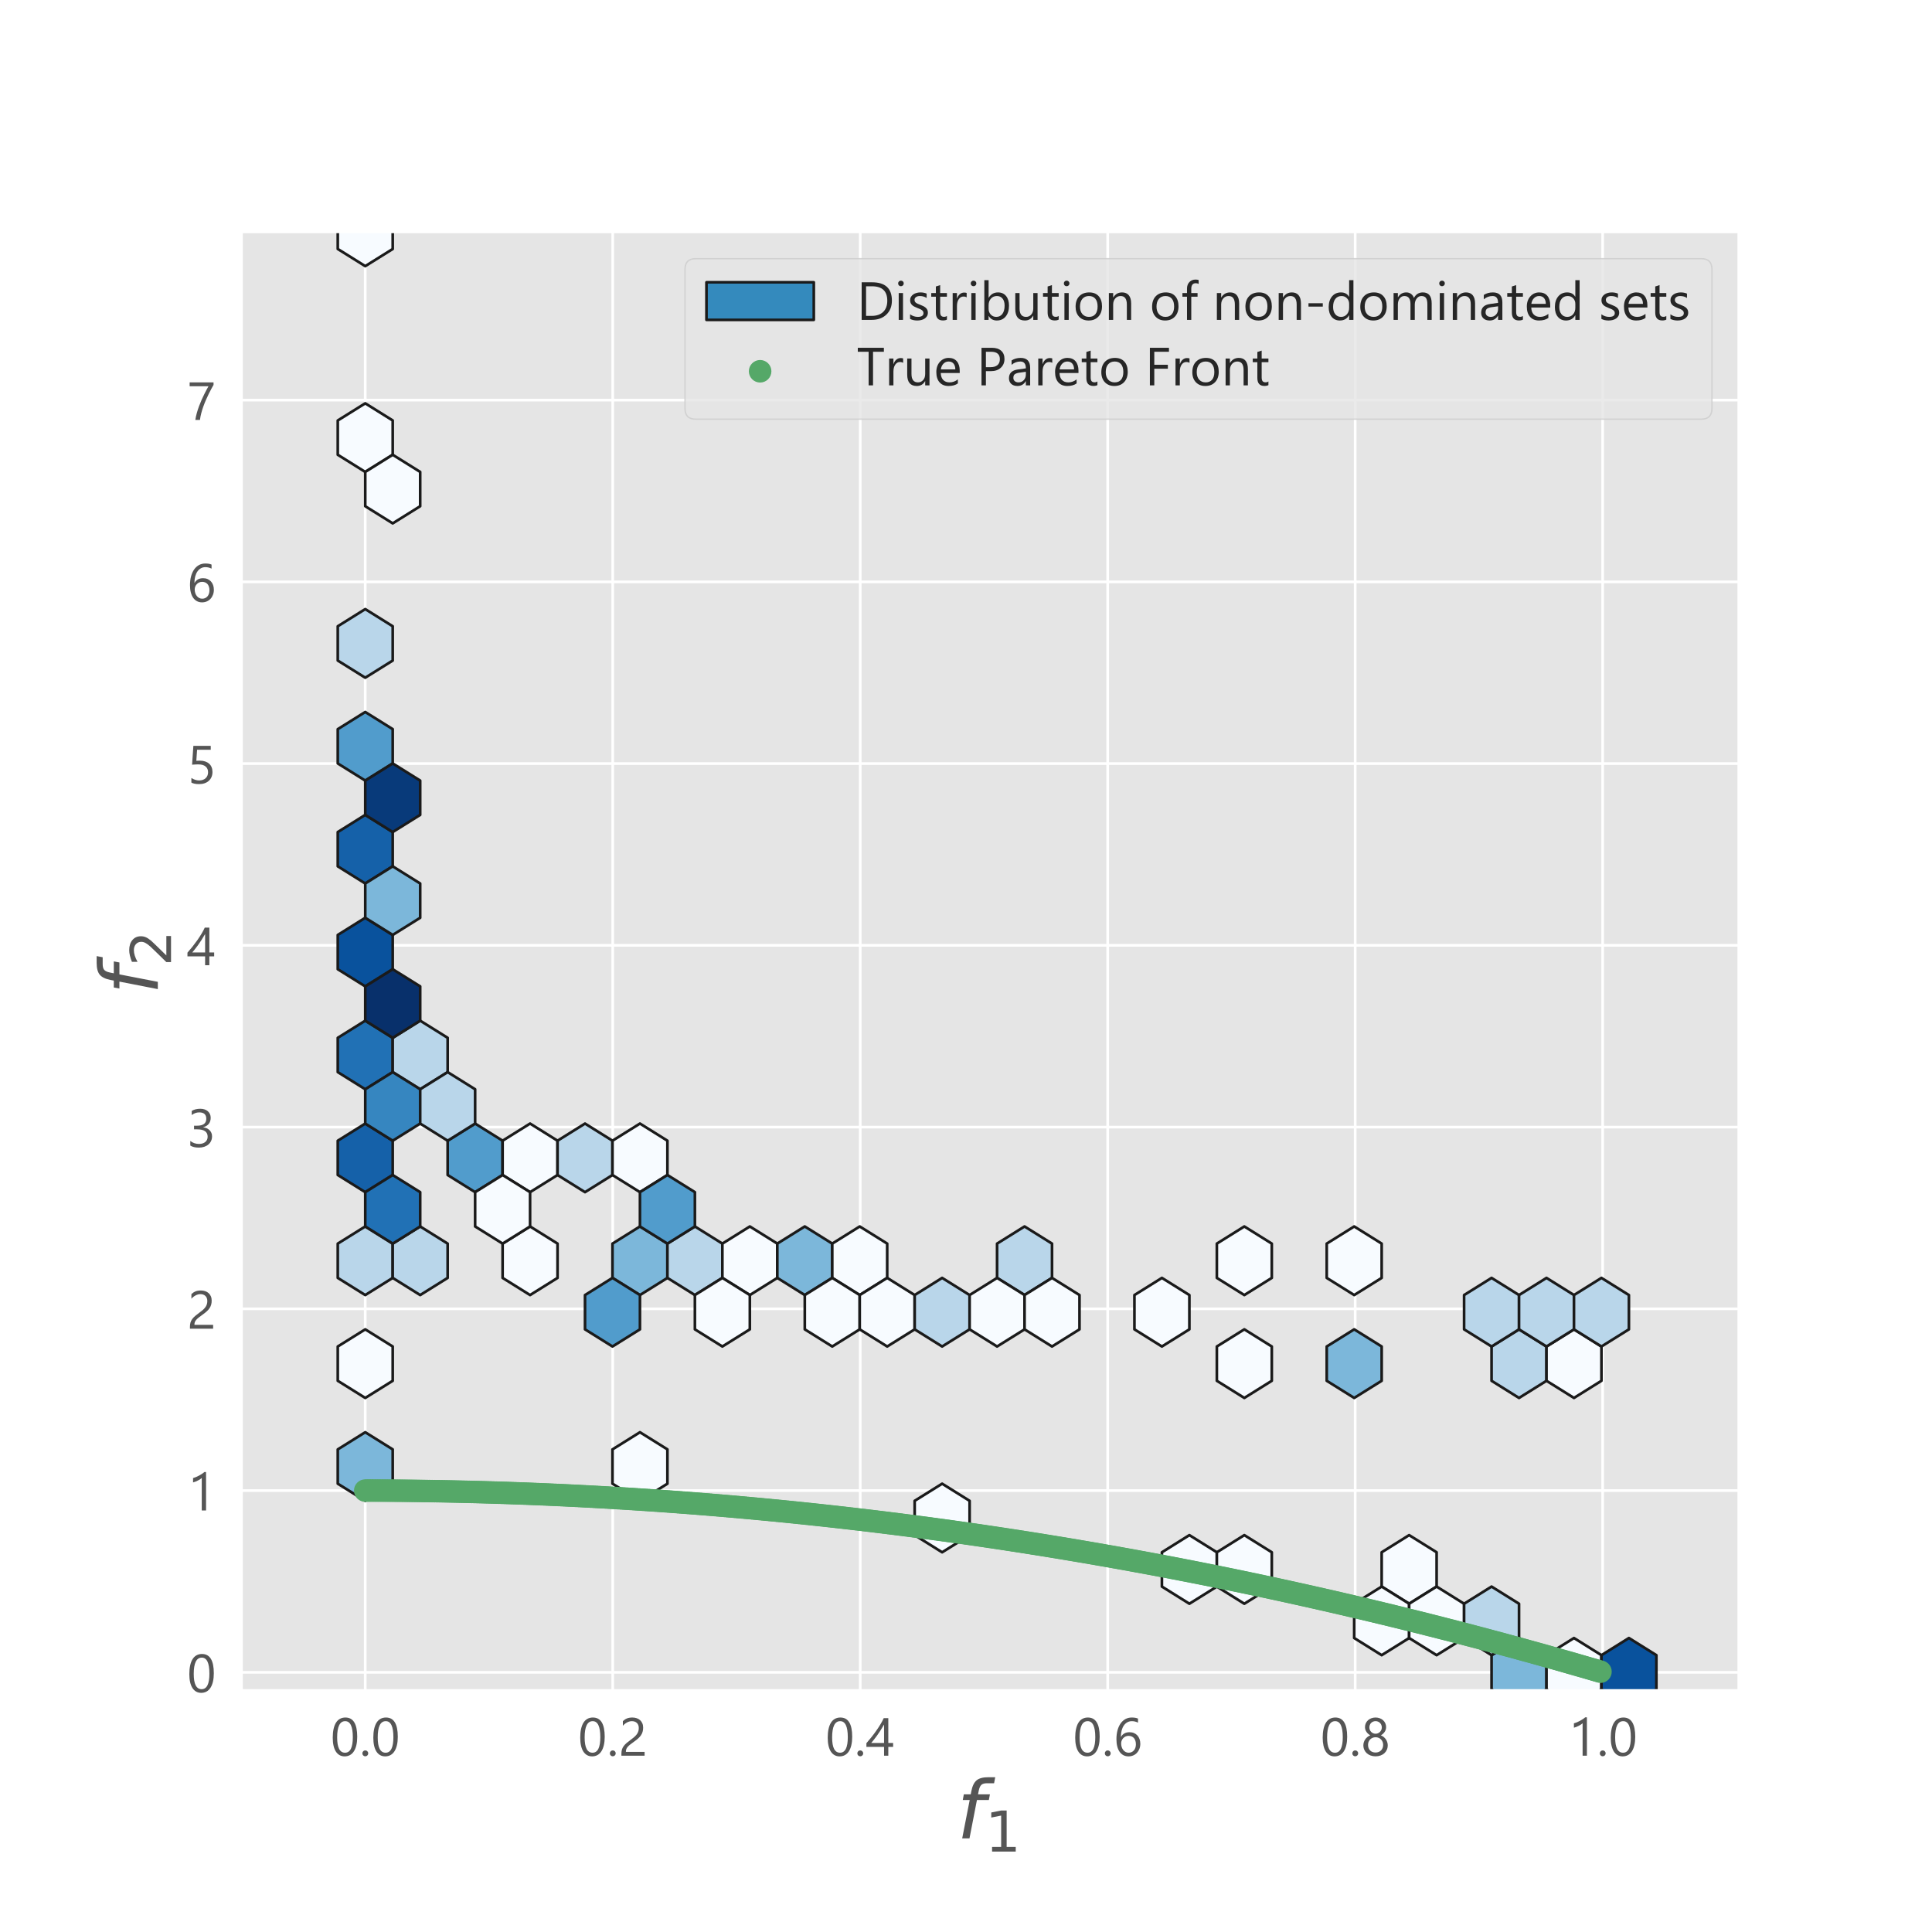 <?xml version="1.0" encoding="utf-8" standalone="no"?>
<!DOCTYPE svg PUBLIC "-//W3C//DTD SVG 1.1//EN"
  "http://www.w3.org/Graphics/SVG/1.1/DTD/svg11.dtd">
<!-- Created with matplotlib (https://matplotlib.org/) -->
<svg height="720pt" version="1.1" viewBox="0 0 720 720" width="720pt" xmlns="http://www.w3.org/2000/svg" xmlns:xlink="http://www.w3.org/1999/xlink">
 <defs>
  <style type="text/css">
*{stroke-linecap:butt;stroke-linejoin:round;}
  </style>
 </defs>
 <g id="figure_1">
  <g id="patch_1">
   <path d="M 0 720 
L 720 720 
L 720 0 
L 0 0 
z
" style="fill:#ffffff;"/>
  </g>
  <g id="axes_1">
   <g id="patch_2">
    <path d="M 90 630 
L 648 630 
L 648 86.4 
L 90 86.4 
z
" style="fill:#e5e5e5;"/>
   </g>
   <g id="matplotlib.axis_1">
    <g id="xtick_1">
     <g id="line2d_1">
      <path clip-path="url(#pd4c0d37c66)" d="M 136.116 630 
L 136.116 86.4 
" style="fill:none;stroke:#ffffff;stroke-linecap:round;"/>
     </g>
     <g id="text_1">
      <!-- 0.0 -->
      <defs>
       <path d="M 49.812 35.297 
Q 49.812 26.516 48.219 19.719 
Q 46.625 12.938 43.625 8.266 
Q 40.625 3.609 36.25 1.188 
Q 31.891 -1.219 26.312 -1.219 
Q 21.047 -1.219 16.922 1.094 
Q 12.797 3.422 9.953 7.859 
Q 7.125 12.312 5.656 18.781 
Q 4.203 25.25 4.203 33.594 
Q 4.203 42.781 5.734 49.812 
Q 7.281 56.844 10.25 61.594 
Q 13.234 66.359 17.656 68.766 
Q 22.078 71.188 27.781 71.188 
Q 49.812 71.188 49.812 35.297 
z
M 41.609 34.516 
Q 41.609 64.406 27.391 64.406 
Q 12.406 64.406 12.406 33.984 
Q 12.406 5.609 27.094 5.609 
Q 41.609 5.609 41.609 34.516 
z
" id="SegoeUI-48"/>
       <path d="M 10.891 -1.078 
Q 8.641 -1.078 7.047 0.531 
Q 5.469 2.156 5.469 4.391 
Q 5.469 6.641 7.047 8.266 
Q 8.641 9.906 10.891 9.906 
Q 13.188 9.906 14.797 8.266 
Q 16.406 6.641 16.406 4.391 
Q 16.406 2.156 14.797 0.531 
Q 13.188 -1.078 10.891 -1.078 
z
" id="SegoeUI-46"/>
      </defs>
      <g style="fill:#555555;" transform="translate(123.166 654.306)scale(0.2 -0.2)">
       <use xlink:href="#SegoeUI-48"/>
       <use x="53.906" xlink:href="#SegoeUI-46"/>
       <use x="75.586" xlink:href="#SegoeUI-48"/>
      </g>
     </g>
    </g>
    <g id="xtick_2">
     <g id="line2d_2">
      <path clip-path="url(#pd4c0d37c66)" d="M 228.347 630 
L 228.347 86.4 
" style="fill:none;stroke:#ffffff;stroke-linecap:round;"/>
     </g>
     <g id="text_2">
      <!-- 0.2 -->
      <defs>
       <path d="M 37.703 51.656 
Q 37.703 54.891 36.688 57.281 
Q 35.688 59.672 33.953 61.25 
Q 32.234 62.844 29.891 63.625 
Q 27.547 64.406 24.812 64.406 
Q 22.469 64.406 20.219 63.766 
Q 17.969 63.141 15.844 62.016 
Q 13.719 60.891 11.734 59.328 
Q 9.766 57.766 8.062 55.859 
L 8.062 64.453 
Q 11.422 67.719 15.594 69.453 
Q 19.781 71.188 25.781 71.188 
Q 30.078 71.188 33.734 69.938 
Q 37.406 68.703 40.094 66.312 
Q 42.781 63.922 44.312 60.406 
Q 45.844 56.891 45.844 52.344 
Q 45.844 48.188 44.891 44.812 
Q 43.953 41.453 42.016 38.469 
Q 40.094 35.5 37.156 32.766 
Q 34.234 30.031 30.281 27.203 
Q 25.344 23.688 22.141 21.188 
Q 18.953 18.703 17.062 16.531 
Q 15.188 14.359 14.422 12.188 
Q 13.672 10.016 13.672 7.172 
L 48.531 7.172 
L 48.531 0 
L 5.328 0 
L 5.328 3.469 
Q 5.328 7.953 6.297 11.375 
Q 7.281 14.797 9.516 17.875 
Q 11.766 20.953 15.406 24.016 
Q 19.047 27.094 24.312 30.953 
Q 28.125 33.688 30.688 36.172 
Q 33.25 38.672 34.812 41.156 
Q 36.375 43.656 37.031 46.219 
Q 37.703 48.781 37.703 51.656 
z
" id="SegoeUI-50"/>
      </defs>
      <g style="fill:#555555;" transform="translate(215.397 654.306)scale(0.2 -0.2)">
       <use xlink:href="#SegoeUI-48"/>
       <use x="53.906" xlink:href="#SegoeUI-46"/>
       <use x="75.586" xlink:href="#SegoeUI-50"/>
      </g>
     </g>
    </g>
    <g id="xtick_3">
     <g id="line2d_3">
      <path clip-path="url(#pd4c0d37c66)" d="M 320.579 630 
L 320.579 86.4 
" style="fill:none;stroke:#ffffff;stroke-linecap:round;"/>
     </g>
     <g id="text_3">
      <!-- 0.4 -->
      <defs>
       <path d="M 41.5 70.016 
L 41.5 23.781 
L 50.484 23.781 
L 50.484 16.453 
L 41.5 16.453 
L 41.5 0 
L 33.594 0 
L 33.594 16.453 
L 0.688 16.453 
L 0.688 23.391 
Q 5.281 28.562 9.969 34.438 
Q 14.656 40.328 18.922 46.375 
Q 23.188 52.438 26.828 58.469 
Q 30.469 64.5 32.953 70.016 
z
M 9.719 23.781 
L 33.594 23.781 
L 33.594 58.062 
Q 29.938 51.656 26.656 46.625 
Q 23.391 41.609 20.438 37.5 
Q 17.484 33.406 14.797 30.078 
Q 12.109 26.766 9.719 23.781 
z
" id="SegoeUI-52"/>
      </defs>
      <g style="fill:#555555;" transform="translate(307.629 654.306)scale(0.2 -0.2)">
       <use xlink:href="#SegoeUI-48"/>
       <use x="53.906" xlink:href="#SegoeUI-46"/>
       <use x="75.586" xlink:href="#SegoeUI-52"/>
      </g>
     </g>
    </g>
    <g id="xtick_4">
     <g id="line2d_4">
      <path clip-path="url(#pd4c0d37c66)" d="M 412.81 630 
L 412.81 86.4 
" style="fill:none;stroke:#ffffff;stroke-linecap:round;"/>
     </g>
     <g id="text_4">
      <!-- 0.6 -->
      <defs>
       <path d="M 49.906 22.219 
Q 49.906 17.094 48.234 12.797 
Q 46.578 8.5 43.641 5.375 
Q 40.719 2.25 36.672 0.516 
Q 32.625 -1.219 27.875 -1.219 
Q 22.609 -1.219 18.438 0.969 
Q 14.266 3.172 11.359 7.297 
Q 8.453 11.422 6.938 17.375 
Q 5.422 23.344 5.422 30.812 
Q 5.422 39.938 7.438 47.375 
Q 9.469 54.828 13.203 60.125 
Q 16.938 65.438 22.203 68.312 
Q 27.484 71.188 33.984 71.188 
Q 41.219 71.188 45.609 69.188 
L 45.609 61.625 
Q 40.188 64.406 34.188 64.406 
Q 29.5 64.406 25.734 62.297 
Q 21.969 60.203 19.281 56.375 
Q 16.609 52.547 15.156 47.125 
Q 13.719 41.703 13.719 35.062 
L 13.922 35.062 
Q 18.75 43.797 29.891 43.797 
Q 34.469 43.797 38.156 42.234 
Q 41.844 40.672 44.453 37.812 
Q 47.078 34.969 48.484 31 
Q 49.906 27.047 49.906 22.219 
z
M 41.703 21.188 
Q 41.703 24.859 40.766 27.781 
Q 39.844 30.719 38.109 32.766 
Q 36.375 34.812 33.828 35.906 
Q 31.297 37.016 28.078 37.016 
Q 25.094 37.016 22.547 35.891 
Q 20.016 34.766 18.156 32.828 
Q 16.312 30.906 15.25 28.344 
Q 14.203 25.781 14.203 22.906 
Q 14.203 19.281 15.234 16.125 
Q 16.266 12.984 18.109 10.641 
Q 19.969 8.297 22.531 6.953 
Q 25.094 5.609 28.219 5.609 
Q 31.25 5.609 33.734 6.75 
Q 36.234 7.906 37.984 9.953 
Q 39.75 12.016 40.719 14.859 
Q 41.703 17.719 41.703 21.188 
z
" id="SegoeUI-54"/>
      </defs>
      <g style="fill:#555555;" transform="translate(399.86 654.306)scale(0.2 -0.2)">
       <use xlink:href="#SegoeUI-48"/>
       <use x="53.906" xlink:href="#SegoeUI-46"/>
       <use x="75.586" xlink:href="#SegoeUI-54"/>
      </g>
     </g>
    </g>
    <g id="xtick_5">
     <g id="line2d_5">
      <path clip-path="url(#pd4c0d37c66)" d="M 505.041 630 
L 505.041 86.4 
" style="fill:none;stroke:#ffffff;stroke-linecap:round;"/>
     </g>
     <g id="text_5">
      <!-- 0.8 -->
      <defs>
       <path d="M 4.391 19.531 
Q 4.391 22.312 5.266 25.125 
Q 6.156 27.938 7.781 30.375 
Q 9.422 32.812 11.844 34.812 
Q 14.266 36.812 17.328 37.984 
Q 12.797 40.531 10.109 44.5 
Q 7.422 48.484 7.422 53.328 
Q 7.422 57.172 8.906 60.438 
Q 10.406 63.719 13.031 66.109 
Q 15.672 68.5 19.281 69.844 
Q 22.906 71.188 27.094 71.188 
Q 31.344 71.188 34.953 69.812 
Q 38.578 68.453 41.203 66.062 
Q 43.844 63.672 45.312 60.391 
Q 46.781 57.125 46.781 53.328 
Q 46.781 48.484 44.094 44.5 
Q 41.406 40.531 36.969 37.984 
Q 39.984 36.812 42.375 34.812 
Q 44.781 32.812 46.406 30.375 
Q 48.047 27.938 48.922 25.125 
Q 49.812 22.312 49.812 19.531 
Q 49.812 14.938 48.141 11.125 
Q 46.484 7.328 43.484 4.609 
Q 40.484 1.906 36.297 0.391 
Q 32.125 -1.125 27.094 -1.125 
Q 22.125 -1.125 17.969 0.391 
Q 13.812 1.906 10.781 4.609 
Q 7.766 7.328 6.078 11.125 
Q 4.391 14.938 4.391 19.531 
z
M 13.094 20.219 
Q 13.094 16.938 14.094 14.297 
Q 15.094 11.672 16.922 9.812 
Q 18.75 7.953 21.359 6.953 
Q 23.969 5.953 27.156 5.953 
Q 30.219 5.953 32.812 6.984 
Q 35.406 8.016 37.281 9.859 
Q 39.156 11.719 40.203 14.359 
Q 41.266 17 41.266 20.219 
Q 41.266 23.141 40.266 25.703 
Q 39.266 28.266 37.406 30.219 
Q 35.547 32.172 32.953 33.297 
Q 30.375 34.422 27.156 34.422 
Q 24.125 34.422 21.562 33.375 
Q 19 32.328 17.109 30.438 
Q 15.234 28.562 14.156 25.953 
Q 13.094 23.344 13.094 20.219 
z
M 15.578 52.688 
Q 15.578 50.203 16.484 48.078 
Q 17.391 45.953 18.969 44.359 
Q 20.562 42.781 22.656 41.875 
Q 24.75 40.969 27.156 40.969 
Q 29.547 40.969 31.672 41.891 
Q 33.797 42.828 35.359 44.406 
Q 36.922 46 37.844 48.125 
Q 38.766 50.25 38.766 52.688 
Q 38.766 55.219 37.859 57.359 
Q 36.969 59.516 35.406 61.078 
Q 33.844 62.641 31.719 63.547 
Q 29.594 64.453 27.156 64.453 
Q 24.562 64.453 22.438 63.516 
Q 20.312 62.594 18.766 61 
Q 17.234 59.422 16.406 57.266 
Q 15.578 55.125 15.578 52.688 
z
" id="SegoeUI-56"/>
      </defs>
      <g style="fill:#555555;" transform="translate(492.091 654.306)scale(0.2 -0.2)">
       <use xlink:href="#SegoeUI-48"/>
       <use x="53.906" xlink:href="#SegoeUI-46"/>
       <use x="75.586" xlink:href="#SegoeUI-56"/>
      </g>
     </g>
    </g>
    <g id="xtick_6">
     <g id="line2d_6">
      <path clip-path="url(#pd4c0d37c66)" d="M 597.273 630 
L 597.273 86.4 
" style="fill:none;stroke:#ffffff;stroke-linecap:round;"/>
     </g>
     <g id="text_6">
      <!-- 1.0 -->
      <defs>
       <path d="M 35.359 0 
L 27.344 0 
L 27.344 60.5 
Q 26.422 59.578 24.641 58.375 
Q 22.859 57.172 20.625 56 
Q 18.406 54.828 15.938 53.797 
Q 13.484 52.781 11.141 52.203 
L 11.141 60.297 
Q 13.766 61.031 16.719 62.281 
Q 19.672 63.531 22.531 65.062 
Q 25.391 66.609 27.922 68.281 
Q 30.469 69.969 32.328 71.578 
L 35.359 71.578 
z
" id="SegoeUI-49"/>
      </defs>
      <g style="fill:#555555;" transform="translate(584.323 654.306)scale(0.2 -0.2)">
       <use xlink:href="#SegoeUI-49"/>
       <use x="53.906" xlink:href="#SegoeUI-46"/>
       <use x="75.586" xlink:href="#SegoeUI-48"/>
      </g>
     </g>
    </g>
    <g id="text_7">
     <!-- $f_1$ -->
     <defs>
      <path d="M 47.797 75.984 
L 46.391 68.5 
L 37.797 68.5 
Q 32.906 68.5 30.688 66.578 
Q 28.469 64.656 27.391 59.516 
L 26.422 54.688 
L 41.219 54.688 
L 39.891 47.703 
L 25.094 47.703 
L 15.828 0 
L 6.781 0 
L 16.109 47.703 
L 7.516 47.703 
L 8.797 54.688 
L 17.391 54.688 
L 18.109 58.5 
Q 19.969 68.172 24.625 72.078 
Q 29.297 75.984 39.312 75.984 
z
" id="DejaVuSans-Oblique-102"/>
      <path d="M 12.406 8.297 
L 28.516 8.297 
L 28.516 63.922 
L 10.984 60.406 
L 10.984 69.391 
L 28.422 72.906 
L 38.281 72.906 
L 38.281 8.297 
L 54.391 8.297 
L 54.391 0 
L 12.406 0 
z
" id="DejaVuSans-49"/>
     </defs>
     <g style="fill:#555555;" transform="translate(356.55 685.116)scale(0.3 -0.3)">
      <use transform="translate(0 0.016)" xlink:href="#DejaVuSans-Oblique-102"/>
      <use transform="translate(35.205 -16.391)scale(0.7)" xlink:href="#DejaVuSans-49"/>
     </g>
    </g>
   </g>
   <g id="matplotlib.axis_2">
    <g id="ytick_1">
     <g id="line2d_7">
      <path clip-path="url(#pd4c0d37c66)" d="M 90 623.227 
L 648 623.227 
" style="fill:none;stroke:#ffffff;stroke-linecap:round;"/>
     </g>
     <g id="text_8">
      <!-- 0 -->
      <g style="fill:#555555;" transform="translate(69.719 630.63)scale(0.2 -0.2)">
       <use xlink:href="#SegoeUI-48"/>
      </g>
     </g>
    </g>
    <g id="ytick_2">
     <g id="line2d_8">
      <path clip-path="url(#pd4c0d37c66)" d="M 90 555.495 
L 648 555.495 
" style="fill:none;stroke:#ffffff;stroke-linecap:round;"/>
     </g>
     <g id="text_9">
      <!-- 1 -->
      <g style="fill:#555555;" transform="translate(69.719 562.898)scale(0.2 -0.2)">
       <use xlink:href="#SegoeUI-49"/>
      </g>
     </g>
    </g>
    <g id="ytick_3">
     <g id="line2d_9">
      <path clip-path="url(#pd4c0d37c66)" d="M 90 487.763 
L 648 487.763 
" style="fill:none;stroke:#ffffff;stroke-linecap:round;"/>
     </g>
     <g id="text_10">
      <!-- 2 -->
      <g style="fill:#555555;" transform="translate(69.719 495.167)scale(0.2 -0.2)">
       <use xlink:href="#SegoeUI-50"/>
      </g>
     </g>
    </g>
    <g id="ytick_4">
     <g id="line2d_10">
      <path clip-path="url(#pd4c0d37c66)" d="M 90 420.032 
L 648 420.032 
" style="fill:none;stroke:#ffffff;stroke-linecap:round;"/>
     </g>
     <g id="text_11">
      <!-- 3 -->
      <defs>
       <path d="M 46.531 19.828 
Q 46.531 15.094 44.75 11.203 
Q 42.969 7.328 39.719 4.562 
Q 36.469 1.812 31.922 0.297 
Q 27.391 -1.219 21.922 -1.219 
Q 11.922 -1.219 6 2.594 
L 6 11.188 
Q 13.094 5.609 22.219 5.609 
Q 25.875 5.609 28.828 6.531 
Q 31.781 7.469 33.906 9.219 
Q 36.031 10.984 37.172 13.469 
Q 38.328 15.969 38.328 19.094 
Q 38.328 32.812 18.797 32.812 
L 12.984 32.812 
L 12.984 39.594 
L 18.5 39.594 
Q 35.797 39.594 35.797 52.484 
Q 35.797 64.406 22.609 64.406 
Q 15.188 64.406 8.688 59.422 
L 8.688 67.188 
Q 15.375 71.188 24.609 71.188 
Q 29 71.188 32.562 69.969 
Q 36.141 68.75 38.672 66.547 
Q 41.219 64.359 42.609 61.281 
Q 44 58.203 44 54.5 
Q 44 40.672 30.031 36.719 
L 30.031 36.531 
Q 33.594 36.141 36.625 34.797 
Q 39.656 33.453 41.844 31.297 
Q 44.047 29.156 45.281 26.25 
Q 46.531 23.344 46.531 19.828 
z
" id="SegoeUI-51"/>
      </defs>
      <g style="fill:#555555;" transform="translate(69.719 427.435)scale(0.2 -0.2)">
       <use xlink:href="#SegoeUI-51"/>
      </g>
     </g>
    </g>
    <g id="ytick_5">
     <g id="line2d_11">
      <path clip-path="url(#pd4c0d37c66)" d="M 90 352.3 
L 648 352.3 
" style="fill:none;stroke:#ffffff;stroke-linecap:round;"/>
     </g>
     <g id="text_12">
      <!-- 4 -->
      <g style="fill:#555555;" transform="translate(69.719 359.703)scale(0.2 -0.2)">
       <use xlink:href="#SegoeUI-52"/>
      </g>
     </g>
    </g>
    <g id="ytick_6">
     <g id="line2d_12">
      <path clip-path="url(#pd4c0d37c66)" d="M 90 284.568 
L 648 284.568 
" style="fill:none;stroke:#ffffff;stroke-linecap:round;"/>
     </g>
     <g id="text_13">
      <!-- 5 -->
      <defs>
       <path d="M 47.312 21.391 
Q 47.312 16.266 45.547 12.109 
Q 43.797 7.953 40.547 4.969 
Q 37.312 2 32.719 0.391 
Q 28.125 -1.219 22.516 -1.219 
Q 12.75 -1.219 8.016 1.703 
L 8.016 10.203 
Q 15.141 5.609 22.609 5.609 
Q 26.422 5.609 29.469 6.734 
Q 32.516 7.859 34.656 9.859 
Q 36.812 11.859 37.953 14.688 
Q 39.109 17.531 39.109 20.906 
Q 39.109 27.734 34.516 31.609 
Q 29.938 35.5 21.188 35.5 
Q 19.781 35.5 18.219 35.453 
Q 16.656 35.406 15.094 35.328 
Q 13.531 35.25 12.031 35.156 
Q 10.547 35.062 9.328 34.906 
L 11.719 70.016 
L 44.094 70.016 
L 44.094 62.797 
L 18.656 62.797 
L 17.234 42.234 
Q 18.797 42.328 20.547 42.406 
Q 22.312 42.484 23.688 42.484 
Q 29.25 42.484 33.641 41.016 
Q 38.031 39.547 41.078 36.828 
Q 44.141 34.125 45.719 30.188 
Q 47.312 26.266 47.312 21.391 
z
" id="SegoeUI-53"/>
      </defs>
      <g style="fill:#555555;" transform="translate(69.719 291.971)scale(0.2 -0.2)">
       <use xlink:href="#SegoeUI-53"/>
      </g>
     </g>
    </g>
    <g id="ytick_7">
     <g id="line2d_13">
      <path clip-path="url(#pd4c0d37c66)" d="M 90 216.837 
L 648 216.837 
" style="fill:none;stroke:#ffffff;stroke-linecap:round;"/>
     </g>
     <g id="text_14">
      <!-- 6 -->
      <g style="fill:#555555;" transform="translate(69.719 224.24)scale(0.2 -0.2)">
       <use xlink:href="#SegoeUI-54"/>
      </g>
     </g>
    </g>
    <g id="ytick_8">
     <g id="line2d_14">
      <path clip-path="url(#pd4c0d37c66)" d="M 90 149.105 
L 648 149.105 
" style="fill:none;stroke:#ffffff;stroke-linecap:round;"/>
     </g>
     <g id="text_15">
      <!-- 7 -->
      <defs>
       <path d="M 49.312 65.375 
Q 47.703 62.594 45.438 58.438 
Q 43.172 54.297 40.625 49.125 
Q 38.094 43.953 35.453 37.984 
Q 32.812 32.031 30.516 25.688 
Q 28.219 19.344 26.484 12.812 
Q 24.75 6.297 23.969 0 
L 15.375 0 
Q 16.266 6.25 18.094 12.766 
Q 19.922 19.281 22.234 25.562 
Q 24.562 31.844 27.141 37.641 
Q 29.734 43.453 32.172 48.328 
Q 34.625 53.219 36.641 56.953 
Q 38.672 60.688 39.891 62.797 
L 4.781 62.797 
L 4.781 70.016 
L 49.312 70.016 
z
" id="SegoeUI-55"/>
      </defs>
      <g style="fill:#555555;" transform="translate(69.719 156.508)scale(0.2 -0.2)">
       <use xlink:href="#SegoeUI-55"/>
      </g>
     </g>
    </g>
    <g id="text_16">
     <!-- $f_2$ -->
     <defs>
      <path d="M 19.188 8.297 
L 53.609 8.297 
L 53.609 0 
L 7.328 0 
L 7.328 8.297 
Q 12.938 14.109 22.625 23.891 
Q 32.328 33.688 34.812 36.531 
Q 39.547 41.844 41.422 45.531 
Q 43.312 49.219 43.312 52.781 
Q 43.312 58.594 39.234 62.25 
Q 35.156 65.922 28.609 65.922 
Q 23.969 65.922 18.812 64.312 
Q 13.672 62.703 7.812 59.422 
L 7.812 69.391 
Q 13.766 71.781 18.938 73 
Q 24.125 74.219 28.422 74.219 
Q 39.75 74.219 46.484 68.547 
Q 53.219 62.891 53.219 53.422 
Q 53.219 48.922 51.531 44.891 
Q 49.859 40.875 45.406 35.406 
Q 44.188 33.984 37.641 27.219 
Q 31.109 20.453 19.188 8.297 
z
" id="DejaVuSans-50"/>
     </defs>
     <g style="fill:#555555;" transform="translate(58.819 370.65)rotate(-90)scale(0.3 -0.3)">
      <use transform="translate(0 0.016)" xlink:href="#DejaVuSans-Oblique-102"/>
      <use transform="translate(35.205 -16.391)scale(0.7)" xlink:href="#DejaVuSans-50"/>
     </g>
    </g>
   </g>
   <g id="PolyCollection_1">
    <defs>
     <path d="M 146.353 -90.382 
L 146.353 -103.164 
L 136.116 -109.555 
L 125.878 -103.164 
L 125.878 -90.382 
L 136.116 -83.992 
z
" id="C0_0_a44123d459"/>
    </defs>
    <g clip-path="url(#pd4c0d37c66)">
     <use style="fill:#7cb7da;stroke:#1a1a1a;" x="-0" xlink:href="#C0_0_a44123d459" y="643.31"/>
    </g>
    <g clip-path="url(#pd4c0d37c66)">
     <use style="fill:#f7fbff;stroke:#1a1a1a;" x="-0" xlink:href="#C0_0_a44123d459" y="604.966"/>
    </g>
    <g clip-path="url(#pd4c0d37c66)">
     <use style="fill:#b9d6ea;stroke:#1a1a1a;" x="-0" xlink:href="#C0_0_a44123d459" y="566.621"/>
    </g>
    <g clip-path="url(#pd4c0d37c66)">
     <use style="fill:#1561a9;stroke:#1a1a1a;" x="-0" xlink:href="#C0_0_a44123d459" y="528.276"/>
    </g>
    <g clip-path="url(#pd4c0d37c66)">
     <use style="fill:#2171b5;stroke:#1a1a1a;" x="-0" xlink:href="#C0_0_a44123d459" y="489.931"/>
    </g>
    <g clip-path="url(#pd4c0d37c66)">
     <use style="fill:#09529d;stroke:#1a1a1a;" x="-0" xlink:href="#C0_0_a44123d459" y="451.587"/>
    </g>
    <g clip-path="url(#pd4c0d37c66)">
     <use style="fill:#1561a9;stroke:#1a1a1a;" x="-0" xlink:href="#C0_0_a44123d459" y="413.242"/>
    </g>
    <g clip-path="url(#pd4c0d37c66)">
     <use style="fill:#519ccc;stroke:#1a1a1a;" x="-0" xlink:href="#C0_0_a44123d459" y="374.897"/>
    </g>
    <g clip-path="url(#pd4c0d37c66)">
     <use style="fill:#b9d6ea;stroke:#1a1a1a;" x="-0" xlink:href="#C0_0_a44123d459" y="336.552"/>
    </g>
    <g clip-path="url(#pd4c0d37c66)">
     <use style="fill:#f7fbff;stroke:#1a1a1a;" x="-0" xlink:href="#C0_0_a44123d459" y="259.863"/>
    </g>
    <g clip-path="url(#pd4c0d37c66)">
     <use style="fill:#f7fbff;stroke:#1a1a1a;" x="-0" xlink:href="#C0_0_a44123d459" y="183.173"/>
    </g>
    <g clip-path="url(#pd4c0d37c66)">
     <use style="fill:#b9d6ea;stroke:#1a1a1a;" x="20.475" xlink:href="#C0_0_a44123d459" y="566.621"/>
    </g>
    <g clip-path="url(#pd4c0d37c66)">
     <use style="fill:#b9d6ea;stroke:#1a1a1a;" x="20.475" xlink:href="#C0_0_a44123d459" y="489.931"/>
    </g>
    <g clip-path="url(#pd4c0d37c66)">
     <use style="fill:#519ccc;stroke:#1a1a1a;" x="40.951" xlink:href="#C0_0_a44123d459" y="528.276"/>
    </g>
    <g clip-path="url(#pd4c0d37c66)">
     <use style="fill:#f7fbff;stroke:#1a1a1a;" x="61.426" xlink:href="#C0_0_a44123d459" y="566.621"/>
    </g>
    <g clip-path="url(#pd4c0d37c66)">
     <use style="fill:#f7fbff;stroke:#1a1a1a;" x="61.426" xlink:href="#C0_0_a44123d459" y="528.276"/>
    </g>
    <g clip-path="url(#pd4c0d37c66)">
     <use style="fill:#b9d6ea;stroke:#1a1a1a;" x="81.901" xlink:href="#C0_0_a44123d459" y="528.276"/>
    </g>
    <g clip-path="url(#pd4c0d37c66)">
     <use style="fill:#f7fbff;stroke:#1a1a1a;" x="102.377" xlink:href="#C0_0_a44123d459" y="643.31"/>
    </g>
    <g clip-path="url(#pd4c0d37c66)">
     <use style="fill:#7cb7da;stroke:#1a1a1a;" x="102.377" xlink:href="#C0_0_a44123d459" y="566.621"/>
    </g>
    <g clip-path="url(#pd4c0d37c66)">
     <use style="fill:#f7fbff;stroke:#1a1a1a;" x="102.377" xlink:href="#C0_0_a44123d459" y="528.276"/>
    </g>
    <g clip-path="url(#pd4c0d37c66)">
     <use style="fill:#b9d6ea;stroke:#1a1a1a;" x="122.852" xlink:href="#C0_0_a44123d459" y="566.621"/>
    </g>
    <g clip-path="url(#pd4c0d37c66)">
     <use style="fill:#f7fbff;stroke:#1a1a1a;" x="143.328" xlink:href="#C0_0_a44123d459" y="566.621"/>
    </g>
    <g clip-path="url(#pd4c0d37c66)">
     <use style="fill:#7cb7da;stroke:#1a1a1a;" x="163.803" xlink:href="#C0_0_a44123d459" y="566.621"/>
    </g>
    <g clip-path="url(#pd4c0d37c66)">
     <use style="fill:#f7fbff;stroke:#1a1a1a;" x="184.278" xlink:href="#C0_0_a44123d459" y="566.621"/>
    </g>
    <g clip-path="url(#pd4c0d37c66)">
     <use style="fill:#b9d6ea;stroke:#1a1a1a;" x="245.704" xlink:href="#C0_0_a44123d459" y="566.621"/>
    </g>
    <g clip-path="url(#pd4c0d37c66)">
     <use style="fill:#f7fbff;stroke:#1a1a1a;" x="307.131" xlink:href="#C0_0_a44123d459" y="681.655"/>
    </g>
    <g clip-path="url(#pd4c0d37c66)">
     <use style="fill:#f7fbff;stroke:#1a1a1a;" x="327.606" xlink:href="#C0_0_a44123d459" y="681.655"/>
    </g>
    <g clip-path="url(#pd4c0d37c66)">
     <use style="fill:#f7fbff;stroke:#1a1a1a;" x="327.606" xlink:href="#C0_0_a44123d459" y="604.966"/>
    </g>
    <g clip-path="url(#pd4c0d37c66)">
     <use style="fill:#f7fbff;stroke:#1a1a1a;" x="327.606" xlink:href="#C0_0_a44123d459" y="566.621"/>
    </g>
    <g clip-path="url(#pd4c0d37c66)">
     <use style="fill:#7cb7da;stroke:#1a1a1a;" x="368.557" xlink:href="#C0_0_a44123d459" y="604.966"/>
    </g>
    <g clip-path="url(#pd4c0d37c66)">
     <use style="fill:#f7fbff;stroke:#1a1a1a;" x="368.557" xlink:href="#C0_0_a44123d459" y="566.621"/>
    </g>
    <g clip-path="url(#pd4c0d37c66)">
     <use style="fill:#f7fbff;stroke:#1a1a1a;" x="389.032" xlink:href="#C0_0_a44123d459" y="681.655"/>
    </g>
    <g clip-path="url(#pd4c0d37c66)">
     <use style="fill:#7cb7da;stroke:#1a1a1a;" x="429.983" xlink:href="#C0_0_a44123d459" y="720"/>
    </g>
    <g clip-path="url(#pd4c0d37c66)">
     <use style="fill:#b9d6ea;stroke:#1a1a1a;" x="429.983" xlink:href="#C0_0_a44123d459" y="604.966"/>
    </g>
    <g clip-path="url(#pd4c0d37c66)">
     <use style="fill:#f7fbff;stroke:#1a1a1a;" x="450.458" xlink:href="#C0_0_a44123d459" y="720"/>
    </g>
    <g clip-path="url(#pd4c0d37c66)">
     <use style="fill:#f7fbff;stroke:#1a1a1a;" x="450.458" xlink:href="#C0_0_a44123d459" y="604.966"/>
    </g>
    <g clip-path="url(#pd4c0d37c66)">
     <use style="fill:#09529d;stroke:#1a1a1a;" x="470.934" xlink:href="#C0_0_a44123d459" y="720"/>
    </g>
    <g clip-path="url(#pd4c0d37c66)">
     <use style="fill:#2171b5;stroke:#1a1a1a;" x="10.238" xlink:href="#C0_0_a44123d459" y="547.449"/>
    </g>
    <g clip-path="url(#pd4c0d37c66)">
     <use style="fill:#3686c0;stroke:#1a1a1a;" x="10.238" xlink:href="#C0_0_a44123d459" y="509.104"/>
    </g>
    <g clip-path="url(#pd4c0d37c66)">
     <use style="fill:#08306b;stroke:#1a1a1a;" x="10.238" xlink:href="#C0_0_a44123d459" y="470.759"/>
    </g>
    <g clip-path="url(#pd4c0d37c66)">
     <use style="fill:#7cb7da;stroke:#1a1a1a;" x="10.238" xlink:href="#C0_0_a44123d459" y="432.414"/>
    </g>
    <g clip-path="url(#pd4c0d37c66)">
     <use style="fill:#083a7a;stroke:#1a1a1a;" x="10.238" xlink:href="#C0_0_a44123d459" y="394.069"/>
    </g>
    <g clip-path="url(#pd4c0d37c66)">
     <use style="fill:#f7fbff;stroke:#1a1a1a;" x="10.238" xlink:href="#C0_0_a44123d459" y="279.035"/>
    </g>
    <g clip-path="url(#pd4c0d37c66)">
     <use style="fill:#b9d6ea;stroke:#1a1a1a;" x="30.713" xlink:href="#C0_0_a44123d459" y="509.104"/>
    </g>
    <g clip-path="url(#pd4c0d37c66)">
     <use style="fill:#f7fbff;stroke:#1a1a1a;" x="51.188" xlink:href="#C0_0_a44123d459" y="547.449"/>
    </g>
    <g clip-path="url(#pd4c0d37c66)">
     <use style="fill:#519ccc;stroke:#1a1a1a;" x="92.139" xlink:href="#C0_0_a44123d459" y="585.793"/>
    </g>
    <g clip-path="url(#pd4c0d37c66)">
     <use style="fill:#519ccc;stroke:#1a1a1a;" x="112.615" xlink:href="#C0_0_a44123d459" y="547.449"/>
    </g>
    <g clip-path="url(#pd4c0d37c66)">
     <use style="fill:#f7fbff;stroke:#1a1a1a;" x="133.09" xlink:href="#C0_0_a44123d459" y="585.793"/>
    </g>
    <g clip-path="url(#pd4c0d37c66)">
     <use style="fill:#f7fbff;stroke:#1a1a1a;" x="174.041" xlink:href="#C0_0_a44123d459" y="585.793"/>
    </g>
    <g clip-path="url(#pd4c0d37c66)">
     <use style="fill:#f7fbff;stroke:#1a1a1a;" x="194.516" xlink:href="#C0_0_a44123d459" y="585.793"/>
    </g>
    <g clip-path="url(#pd4c0d37c66)">
     <use style="fill:#f7fbff;stroke:#1a1a1a;" x="214.991" xlink:href="#C0_0_a44123d459" y="662.483"/>
    </g>
    <g clip-path="url(#pd4c0d37c66)">
     <use style="fill:#b9d6ea;stroke:#1a1a1a;" x="214.991" xlink:href="#C0_0_a44123d459" y="585.793"/>
    </g>
    <g clip-path="url(#pd4c0d37c66)">
     <use style="fill:#f7fbff;stroke:#1a1a1a;" x="235.467" xlink:href="#C0_0_a44123d459" y="585.793"/>
    </g>
    <g clip-path="url(#pd4c0d37c66)">
     <use style="fill:#f7fbff;stroke:#1a1a1a;" x="255.942" xlink:href="#C0_0_a44123d459" y="585.793"/>
    </g>
    <g clip-path="url(#pd4c0d37c66)">
     <use style="fill:#f7fbff;stroke:#1a1a1a;" x="296.893" xlink:href="#C0_0_a44123d459" y="585.793"/>
    </g>
    <g clip-path="url(#pd4c0d37c66)">
     <use style="fill:#f7fbff;stroke:#1a1a1a;" x="378.794" xlink:href="#C0_0_a44123d459" y="700.828"/>
    </g>
    <g clip-path="url(#pd4c0d37c66)">
     <use style="fill:#f7fbff;stroke:#1a1a1a;" x="399.27" xlink:href="#C0_0_a44123d459" y="700.828"/>
    </g>
    <g clip-path="url(#pd4c0d37c66)">
     <use style="fill:#b9d6ea;stroke:#1a1a1a;" x="419.745" xlink:href="#C0_0_a44123d459" y="700.828"/>
    </g>
    <g clip-path="url(#pd4c0d37c66)">
     <use style="fill:#b9d6ea;stroke:#1a1a1a;" x="419.745" xlink:href="#C0_0_a44123d459" y="585.793"/>
    </g>
    <g clip-path="url(#pd4c0d37c66)">
     <use style="fill:#b9d6ea;stroke:#1a1a1a;" x="440.22" xlink:href="#C0_0_a44123d459" y="585.793"/>
    </g>
    <g clip-path="url(#pd4c0d37c66)">
     <use style="fill:#b9d6ea;stroke:#1a1a1a;" x="460.696" xlink:href="#C0_0_a44123d459" y="585.793"/>
    </g>
   </g>
   <g id="PathCollection_1">
    <defs>
     <path d="M 0 3.953 
C 1.048 3.953 2.054 3.536 2.795 2.795 
C 3.536 2.054 3.953 1.048 3.953 0 
C 3.953 -1.048 3.536 -2.054 2.795 -2.795 
C 2.054 -3.536 1.048 -3.953 0 -3.953 
C -1.048 -3.953 -2.054 -3.536 -2.795 -2.795 
C -3.536 -2.054 -3.953 -1.048 -3.953 0 
C -3.953 1.048 -3.536 2.054 -2.795 2.795 
C -2.054 3.536 -1.048 3.953 0 3.953 
z
" id="md2fe0ec03a" style="stroke:#55a868;stroke-width:0.5;"/>
    </defs>
    <g clip-path="url(#pd4c0d37c66)">
     <use style="fill:#55a868;stroke:#55a868;stroke-width:0.5;" x="136.116" xlink:href="#md2fe0ec03a" y="555.495"/>
     <use style="fill:#55a868;stroke:#55a868;stroke-width:0.5;" x="137.038" xlink:href="#md2fe0ec03a" y="555.495"/>
     <use style="fill:#55a868;stroke:#55a868;stroke-width:0.5;" x="137.961" xlink:href="#md2fe0ec03a" y="555.496"/>
     <use style="fill:#55a868;stroke:#55a868;stroke-width:0.5;" x="138.883" xlink:href="#md2fe0ec03a" y="555.498"/>
     <use style="fill:#55a868;stroke:#55a868;stroke-width:0.5;" x="139.806" xlink:href="#md2fe0ec03a" y="555.499"/>
     <use style="fill:#55a868;stroke:#55a868;stroke-width:0.5;" x="140.728" xlink:href="#md2fe0ec03a" y="555.502"/>
     <use style="fill:#55a868;stroke:#55a868;stroke-width:0.5;" x="141.651" xlink:href="#md2fe0ec03a" y="555.505"/>
     <use style="fill:#55a868;stroke:#55a868;stroke-width:0.5;" x="142.573" xlink:href="#md2fe0ec03a" y="555.509"/>
     <use style="fill:#55a868;stroke:#55a868;stroke-width:0.5;" x="143.496" xlink:href="#md2fe0ec03a" y="555.513"/>
     <use style="fill:#55a868;stroke:#55a868;stroke-width:0.5;" x="144.418" xlink:href="#md2fe0ec03a" y="555.517"/>
     <use style="fill:#55a868;stroke:#55a868;stroke-width:0.5;" x="145.341" xlink:href="#md2fe0ec03a" y="555.522"/>
     <use style="fill:#55a868;stroke:#55a868;stroke-width:0.5;" x="146.263" xlink:href="#md2fe0ec03a" y="555.528"/>
     <use style="fill:#55a868;stroke:#55a868;stroke-width:0.5;" x="147.186" xlink:href="#md2fe0ec03a" y="555.534"/>
     <use style="fill:#55a868;stroke:#55a868;stroke-width:0.5;" x="148.108" xlink:href="#md2fe0ec03a" y="555.541"/>
     <use style="fill:#55a868;stroke:#55a868;stroke-width:0.5;" x="149.031" xlink:href="#md2fe0ec03a" y="555.548"/>
     <use style="fill:#55a868;stroke:#55a868;stroke-width:0.5;" x="149.953" xlink:href="#md2fe0ec03a" y="555.556"/>
     <use style="fill:#55a868;stroke:#55a868;stroke-width:0.5;" x="150.875" xlink:href="#md2fe0ec03a" y="555.564"/>
     <use style="fill:#55a868;stroke:#55a868;stroke-width:0.5;" x="151.798" xlink:href="#md2fe0ec03a" y="555.574"/>
     <use style="fill:#55a868;stroke:#55a868;stroke-width:0.5;" x="152.721" xlink:href="#md2fe0ec03a" y="555.583"/>
     <use style="fill:#55a868;stroke:#55a868;stroke-width:0.5;" x="153.643" xlink:href="#md2fe0ec03a" y="555.593"/>
     <use style="fill:#55a868;stroke:#55a868;stroke-width:0.5;" x="154.566" xlink:href="#md2fe0ec03a" y="555.603"/>
     <use style="fill:#55a868;stroke:#55a868;stroke-width:0.5;" x="155.488" xlink:href="#md2fe0ec03a" y="555.614"/>
     <use style="fill:#55a868;stroke:#55a868;stroke-width:0.5;" x="156.411" xlink:href="#md2fe0ec03a" y="555.627"/>
     <use style="fill:#55a868;stroke:#55a868;stroke-width:0.5;" x="157.333" xlink:href="#md2fe0ec03a" y="555.639"/>
     <use style="fill:#55a868;stroke:#55a868;stroke-width:0.5;" x="158.256" xlink:href="#md2fe0ec03a" y="555.651"/>
     <use style="fill:#55a868;stroke:#55a868;stroke-width:0.5;" x="159.178" xlink:href="#md2fe0ec03a" y="555.664"/>
     <use style="fill:#55a868;stroke:#55a868;stroke-width:0.5;" x="160.1" xlink:href="#md2fe0ec03a" y="555.679"/>
     <use style="fill:#55a868;stroke:#55a868;stroke-width:0.5;" x="161.023" xlink:href="#md2fe0ec03a" y="555.693"/>
     <use style="fill:#55a868;stroke:#55a868;stroke-width:0.5;" x="161.946" xlink:href="#md2fe0ec03a" y="555.708"/>
     <use style="fill:#55a868;stroke:#55a868;stroke-width:0.5;" x="162.868" xlink:href="#md2fe0ec03a" y="555.723"/>
     <use style="fill:#55a868;stroke:#55a868;stroke-width:0.5;" x="163.791" xlink:href="#md2fe0ec03a" y="555.739"/>
     <use style="fill:#55a868;stroke:#55a868;stroke-width:0.5;" x="164.713" xlink:href="#md2fe0ec03a" y="555.756"/>
     <use style="fill:#55a868;stroke:#55a868;stroke-width:0.5;" x="165.636" xlink:href="#md2fe0ec03a" y="555.773"/>
     <use style="fill:#55a868;stroke:#55a868;stroke-width:0.5;" x="166.558" xlink:href="#md2fe0ec03a" y="555.79"/>
     <use style="fill:#55a868;stroke:#55a868;stroke-width:0.5;" x="167.481" xlink:href="#md2fe0ec03a" y="555.809"/>
     <use style="fill:#55a868;stroke:#55a868;stroke-width:0.5;" x="168.403" xlink:href="#md2fe0ec03a" y="555.827"/>
     <use style="fill:#55a868;stroke:#55a868;stroke-width:0.5;" x="169.325" xlink:href="#md2fe0ec03a" y="555.847"/>
     <use style="fill:#55a868;stroke:#55a868;stroke-width:0.5;" x="170.248" xlink:href="#md2fe0ec03a" y="555.866"/>
     <use style="fill:#55a868;stroke:#55a868;stroke-width:0.5;" x="171.171" xlink:href="#md2fe0ec03a" y="555.887"/>
     <use style="fill:#55a868;stroke:#55a868;stroke-width:0.5;" x="172.093" xlink:href="#md2fe0ec03a" y="555.908"/>
     <use style="fill:#55a868;stroke:#55a868;stroke-width:0.5;" x="173.016" xlink:href="#md2fe0ec03a" y="555.929"/>
     <use style="fill:#55a868;stroke:#55a868;stroke-width:0.5;" x="173.938" xlink:href="#md2fe0ec03a" y="555.951"/>
     <use style="fill:#55a868;stroke:#55a868;stroke-width:0.5;" x="174.861" xlink:href="#md2fe0ec03a" y="555.973"/>
     <use style="fill:#55a868;stroke:#55a868;stroke-width:0.5;" x="175.783" xlink:href="#md2fe0ec03a" y="555.996"/>
     <use style="fill:#55a868;stroke:#55a868;stroke-width:0.5;" x="176.706" xlink:href="#md2fe0ec03a" y="556.02"/>
     <use style="fill:#55a868;stroke:#55a868;stroke-width:0.5;" x="177.628" xlink:href="#md2fe0ec03a" y="556.044"/>
     <use style="fill:#55a868;stroke:#55a868;stroke-width:0.5;" x="178.55" xlink:href="#md2fe0ec03a" y="556.069"/>
     <use style="fill:#55a868;stroke:#55a868;stroke-width:0.5;" x="179.473" xlink:href="#md2fe0ec03a" y="556.094"/>
     <use style="fill:#55a868;stroke:#55a868;stroke-width:0.5;" x="180.396" xlink:href="#md2fe0ec03a" y="556.12"/>
     <use style="fill:#55a868;stroke:#55a868;stroke-width:0.5;" x="181.318" xlink:href="#md2fe0ec03a" y="556.146"/>
     <use style="fill:#55a868;stroke:#55a868;stroke-width:0.5;" x="182.241" xlink:href="#md2fe0ec03a" y="556.172"/>
     <use style="fill:#55a868;stroke:#55a868;stroke-width:0.5;" x="183.163" xlink:href="#md2fe0ec03a" y="556.2"/>
     <use style="fill:#55a868;stroke:#55a868;stroke-width:0.5;" x="184.085" xlink:href="#md2fe0ec03a" y="556.228"/>
     <use style="fill:#55a868;stroke:#55a868;stroke-width:0.5;" x="185.008" xlink:href="#md2fe0ec03a" y="556.256"/>
     <use style="fill:#55a868;stroke:#55a868;stroke-width:0.5;" x="185.93" xlink:href="#md2fe0ec03a" y="556.286"/>
     <use style="fill:#55a868;stroke:#55a868;stroke-width:0.5;" x="186.852" xlink:href="#md2fe0ec03a" y="556.315"/>
     <use style="fill:#55a868;stroke:#55a868;stroke-width:0.5;" x="187.775" xlink:href="#md2fe0ec03a" y="556.345"/>
     <use style="fill:#55a868;stroke:#55a868;stroke-width:0.5;" x="188.697" xlink:href="#md2fe0ec03a" y="556.376"/>
     <use style="fill:#55a868;stroke:#55a868;stroke-width:0.5;" x="189.619" xlink:href="#md2fe0ec03a" y="556.407"/>
     <use style="fill:#55a868;stroke:#55a868;stroke-width:0.5;" x="190.541" xlink:href="#md2fe0ec03a" y="556.439"/>
     <use style="fill:#55a868;stroke:#55a868;stroke-width:0.5;" x="191.464" xlink:href="#md2fe0ec03a" y="556.471"/>
     <use style="fill:#55a868;stroke:#55a868;stroke-width:0.5;" x="192.386" xlink:href="#md2fe0ec03a" y="556.504"/>
     <use style="fill:#55a868;stroke:#55a868;stroke-width:0.5;" x="193.308" xlink:href="#md2fe0ec03a" y="556.537"/>
     <use style="fill:#55a868;stroke:#55a868;stroke-width:0.5;" x="194.235" xlink:href="#md2fe0ec03a" y="556.571"/>
     <use style="fill:#55a868;stroke:#55a868;stroke-width:0.5;" x="195.158" xlink:href="#md2fe0ec03a" y="556.605"/>
     <use style="fill:#55a868;stroke:#55a868;stroke-width:0.5;" x="196.08" xlink:href="#md2fe0ec03a" y="556.64"/>
     <use style="fill:#55a868;stroke:#55a868;stroke-width:0.5;" x="197.002" xlink:href="#md2fe0ec03a" y="556.676"/>
     <use style="fill:#55a868;stroke:#55a868;stroke-width:0.5;" x="197.925" xlink:href="#md2fe0ec03a" y="556.712"/>
     <use style="fill:#55a868;stroke:#55a868;stroke-width:0.5;" x="198.847" xlink:href="#md2fe0ec03a" y="556.748"/>
     <use style="fill:#55a868;stroke:#55a868;stroke-width:0.5;" x="199.769" xlink:href="#md2fe0ec03a" y="556.785"/>
     <use style="fill:#55a868;stroke:#55a868;stroke-width:0.5;" x="200.692" xlink:href="#md2fe0ec03a" y="556.823"/>
     <use style="fill:#55a868;stroke:#55a868;stroke-width:0.5;" x="201.614" xlink:href="#md2fe0ec03a" y="556.861"/>
     <use style="fill:#55a868;stroke:#55a868;stroke-width:0.5;" x="202.536" xlink:href="#md2fe0ec03a" y="556.9"/>
     <use style="fill:#55a868;stroke:#55a868;stroke-width:0.5;" x="203.458" xlink:href="#md2fe0ec03a" y="556.939"/>
     <use style="fill:#55a868;stroke:#55a868;stroke-width:0.5;" x="204.381" xlink:href="#md2fe0ec03a" y="556.979"/>
     <use style="fill:#55a868;stroke:#55a868;stroke-width:0.5;" x="205.303" xlink:href="#md2fe0ec03a" y="557.02"/>
     <use style="fill:#55a868;stroke:#55a868;stroke-width:0.5;" x="206.225" xlink:href="#md2fe0ec03a" y="557.06"/>
     <use style="fill:#55a868;stroke:#55a868;stroke-width:0.5;" x="207.148" xlink:href="#md2fe0ec03a" y="557.102"/>
     <use style="fill:#55a868;stroke:#55a868;stroke-width:0.5;" x="208.07" xlink:href="#md2fe0ec03a" y="557.144"/>
     <use style="fill:#55a868;stroke:#55a868;stroke-width:0.5;" x="208.992" xlink:href="#md2fe0ec03a" y="557.186"/>
     <use style="fill:#55a868;stroke:#55a868;stroke-width:0.5;" x="209.915" xlink:href="#md2fe0ec03a" y="557.23"/>
     <use style="fill:#55a868;stroke:#55a868;stroke-width:0.5;" x="210.837" xlink:href="#md2fe0ec03a" y="557.273"/>
     <use style="fill:#55a868;stroke:#55a868;stroke-width:0.5;" x="211.759" xlink:href="#md2fe0ec03a" y="557.318"/>
     <use style="fill:#55a868;stroke:#55a868;stroke-width:0.5;" x="212.682" xlink:href="#md2fe0ec03a" y="557.362"/>
     <use style="fill:#55a868;stroke:#55a868;stroke-width:0.5;" x="213.604" xlink:href="#md2fe0ec03a" y="557.408"/>
     <use style="fill:#55a868;stroke:#55a868;stroke-width:0.5;" x="214.526" xlink:href="#md2fe0ec03a" y="557.453"/>
     <use style="fill:#55a868;stroke:#55a868;stroke-width:0.5;" x="215.449" xlink:href="#md2fe0ec03a" y="557.5"/>
     <use style="fill:#55a868;stroke:#55a868;stroke-width:0.5;" x="216.371" xlink:href="#md2fe0ec03a" y="557.547"/>
     <use style="fill:#55a868;stroke:#55a868;stroke-width:0.5;" x="217.298" xlink:href="#md2fe0ec03a" y="557.594"/>
     <use style="fill:#55a868;stroke:#55a868;stroke-width:0.5;" x="218.22" xlink:href="#md2fe0ec03a" y="557.642"/>
     <use style="fill:#55a868;stroke:#55a868;stroke-width:0.5;" x="219.142" xlink:href="#md2fe0ec03a" y="557.69"/>
     <use style="fill:#55a868;stroke:#55a868;stroke-width:0.5;" x="220.065" xlink:href="#md2fe0ec03a" y="557.74"/>
     <use style="fill:#55a868;stroke:#55a868;stroke-width:0.5;" x="220.987" xlink:href="#md2fe0ec03a" y="557.789"/>
     <use style="fill:#55a868;stroke:#55a868;stroke-width:0.5;" x="221.909" xlink:href="#md2fe0ec03a" y="557.839"/>
     <use style="fill:#55a868;stroke:#55a868;stroke-width:0.5;" x="222.832" xlink:href="#md2fe0ec03a" y="557.89"/>
     <use style="fill:#55a868;stroke:#55a868;stroke-width:0.5;" x="223.754" xlink:href="#md2fe0ec03a" y="557.941"/>
     <use style="fill:#55a868;stroke:#55a868;stroke-width:0.5;" x="224.676" xlink:href="#md2fe0ec03a" y="557.993"/>
     <use style="fill:#55a868;stroke:#55a868;stroke-width:0.5;" x="225.599" xlink:href="#md2fe0ec03a" y="558.045"/>
     <use style="fill:#55a868;stroke:#55a868;stroke-width:0.5;" x="226.521" xlink:href="#md2fe0ec03a" y="558.098"/>
     <use style="fill:#55a868;stroke:#55a868;stroke-width:0.5;" x="227.443" xlink:href="#md2fe0ec03a" y="558.152"/>
     <use style="fill:#55a868;stroke:#55a868;stroke-width:0.5;" x="228.366" xlink:href="#md2fe0ec03a" y="558.206"/>
     <use style="fill:#55a868;stroke:#55a868;stroke-width:0.5;" x="229.288" xlink:href="#md2fe0ec03a" y="558.26"/>
     <use style="fill:#55a868;stroke:#55a868;stroke-width:0.5;" x="230.21" xlink:href="#md2fe0ec03a" y="558.315"/>
     <use style="fill:#55a868;stroke:#55a868;stroke-width:0.5;" x="231.132" xlink:href="#md2fe0ec03a" y="558.37"/>
     <use style="fill:#55a868;stroke:#55a868;stroke-width:0.5;" x="232.055" xlink:href="#md2fe0ec03a" y="558.427"/>
     <use style="fill:#55a868;stroke:#55a868;stroke-width:0.5;" x="232.977" xlink:href="#md2fe0ec03a" y="558.483"/>
     <use style="fill:#55a868;stroke:#55a868;stroke-width:0.5;" x="233.899" xlink:href="#md2fe0ec03a" y="558.54"/>
     <use style="fill:#55a868;stroke:#55a868;stroke-width:0.5;" x="234.822" xlink:href="#md2fe0ec03a" y="558.598"/>
     <use style="fill:#55a868;stroke:#55a868;stroke-width:0.5;" x="235.744" xlink:href="#md2fe0ec03a" y="558.656"/>
     <use style="fill:#55a868;stroke:#55a868;stroke-width:0.5;" x="236.666" xlink:href="#md2fe0ec03a" y="558.715"/>
     <use style="fill:#55a868;stroke:#55a868;stroke-width:0.5;" x="237.589" xlink:href="#md2fe0ec03a" y="558.775"/>
     <use style="fill:#55a868;stroke:#55a868;stroke-width:0.5;" x="238.511" xlink:href="#md2fe0ec03a" y="558.834"/>
     <use style="fill:#55a868;stroke:#55a868;stroke-width:0.5;" x="239.433" xlink:href="#md2fe0ec03a" y="558.895"/>
     <use style="fill:#55a868;stroke:#55a868;stroke-width:0.5;" x="240.36" xlink:href="#md2fe0ec03a" y="558.956"/>
     <use style="fill:#55a868;stroke:#55a868;stroke-width:0.5;" x="241.283" xlink:href="#md2fe0ec03a" y="559.017"/>
     <use style="fill:#55a868;stroke:#55a868;stroke-width:0.5;" x="242.205" xlink:href="#md2fe0ec03a" y="559.079"/>
     <use style="fill:#55a868;stroke:#55a868;stroke-width:0.5;" x="243.127" xlink:href="#md2fe0ec03a" y="559.142"/>
     <use style="fill:#55a868;stroke:#55a868;stroke-width:0.5;" x="244.05" xlink:href="#md2fe0ec03a" y="559.205"/>
     <use style="fill:#55a868;stroke:#55a868;stroke-width:0.5;" x="244.972" xlink:href="#md2fe0ec03a" y="559.269"/>
     <use style="fill:#55a868;stroke:#55a868;stroke-width:0.5;" x="245.894" xlink:href="#md2fe0ec03a" y="559.333"/>
     <use style="fill:#55a868;stroke:#55a868;stroke-width:0.5;" x="246.816" xlink:href="#md2fe0ec03a" y="559.398"/>
     <use style="fill:#55a868;stroke:#55a868;stroke-width:0.5;" x="247.739" xlink:href="#md2fe0ec03a" y="559.464"/>
     <use style="fill:#55a868;stroke:#55a868;stroke-width:0.5;" x="248.661" xlink:href="#md2fe0ec03a" y="559.529"/>
     <use style="fill:#55a868;stroke:#55a868;stroke-width:0.5;" x="249.583" xlink:href="#md2fe0ec03a" y="559.596"/>
     <use style="fill:#55a868;stroke:#55a868;stroke-width:0.5;" x="250.506" xlink:href="#md2fe0ec03a" y="559.663"/>
     <use style="fill:#55a868;stroke:#55a868;stroke-width:0.5;" x="251.428" xlink:href="#md2fe0ec03a" y="559.73"/>
     <use style="fill:#55a868;stroke:#55a868;stroke-width:0.5;" x="252.35" xlink:href="#md2fe0ec03a" y="559.798"/>
     <use style="fill:#55a868;stroke:#55a868;stroke-width:0.5;" x="253.273" xlink:href="#md2fe0ec03a" y="559.867"/>
     <use style="fill:#55a868;stroke:#55a868;stroke-width:0.5;" x="254.195" xlink:href="#md2fe0ec03a" y="559.936"/>
     <use style="fill:#55a868;stroke:#55a868;stroke-width:0.5;" x="255.117" xlink:href="#md2fe0ec03a" y="560.005"/>
     <use style="fill:#55a868;stroke:#55a868;stroke-width:0.5;" x="256.04" xlink:href="#md2fe0ec03a" y="560.076"/>
     <use style="fill:#55a868;stroke:#55a868;stroke-width:0.5;" x="256.962" xlink:href="#md2fe0ec03a" y="560.146"/>
     <use style="fill:#55a868;stroke:#55a868;stroke-width:0.5;" x="257.884" xlink:href="#md2fe0ec03a" y="560.217"/>
     <use style="fill:#55a868;stroke:#55a868;stroke-width:0.5;" x="258.807" xlink:href="#md2fe0ec03a" y="560.289"/>
     <use style="fill:#55a868;stroke:#55a868;stroke-width:0.5;" x="259.729" xlink:href="#md2fe0ec03a" y="560.362"/>
     <use style="fill:#55a868;stroke:#55a868;stroke-width:0.5;" x="260.651" xlink:href="#md2fe0ec03a" y="560.435"/>
     <use style="fill:#55a868;stroke:#55a868;stroke-width:0.5;" x="261.573" xlink:href="#md2fe0ec03a" y="560.508"/>
     <use style="fill:#55a868;stroke:#55a868;stroke-width:0.5;" x="262.496" xlink:href="#md2fe0ec03a" y="560.582"/>
     <use style="fill:#55a868;stroke:#55a868;stroke-width:0.5;" x="263.423" xlink:href="#md2fe0ec03a" y="560.657"/>
     <use style="fill:#55a868;stroke:#55a868;stroke-width:0.5;" x="264.345" xlink:href="#md2fe0ec03a" y="560.731"/>
     <use style="fill:#55a868;stroke:#55a868;stroke-width:0.5;" x="265.267" xlink:href="#md2fe0ec03a" y="560.807"/>
     <use style="fill:#55a868;stroke:#55a868;stroke-width:0.5;" x="266.19" xlink:href="#md2fe0ec03a" y="560.884"/>
     <use style="fill:#55a868;stroke:#55a868;stroke-width:0.5;" x="267.112" xlink:href="#md2fe0ec03a" y="560.96"/>
     <use style="fill:#55a868;stroke:#55a868;stroke-width:0.5;" x="268.034" xlink:href="#md2fe0ec03a" y="561.038"/>
     <use style="fill:#55a868;stroke:#55a868;stroke-width:0.5;" x="268.957" xlink:href="#md2fe0ec03a" y="561.115"/>
     <use style="fill:#55a868;stroke:#55a868;stroke-width:0.5;" x="269.879" xlink:href="#md2fe0ec03a" y="561.193"/>
     <use style="fill:#55a868;stroke:#55a868;stroke-width:0.5;" x="270.801" xlink:href="#md2fe0ec03a" y="561.273"/>
     <use style="fill:#55a868;stroke:#55a868;stroke-width:0.5;" x="271.724" xlink:href="#md2fe0ec03a" y="561.352"/>
     <use style="fill:#55a868;stroke:#55a868;stroke-width:0.5;" x="272.646" xlink:href="#md2fe0ec03a" y="561.432"/>
     <use style="fill:#55a868;stroke:#55a868;stroke-width:0.5;" x="273.568" xlink:href="#md2fe0ec03a" y="561.512"/>
     <use style="fill:#55a868;stroke:#55a868;stroke-width:0.5;" x="274.49" xlink:href="#md2fe0ec03a" y="561.594"/>
     <use style="fill:#55a868;stroke:#55a868;stroke-width:0.5;" x="275.413" xlink:href="#md2fe0ec03a" y="561.675"/>
     <use style="fill:#55a868;stroke:#55a868;stroke-width:0.5;" x="276.335" xlink:href="#md2fe0ec03a" y="561.757"/>
     <use style="fill:#55a868;stroke:#55a868;stroke-width:0.5;" x="277.257" xlink:href="#md2fe0ec03a" y="561.84"/>
     <use style="fill:#55a868;stroke:#55a868;stroke-width:0.5;" x="278.18" xlink:href="#md2fe0ec03a" y="561.923"/>
     <use style="fill:#55a868;stroke:#55a868;stroke-width:0.5;" x="279.102" xlink:href="#md2fe0ec03a" y="562.007"/>
     <use style="fill:#55a868;stroke:#55a868;stroke-width:0.5;" x="280.024" xlink:href="#md2fe0ec03a" y="562.091"/>
     <use style="fill:#55a868;stroke:#55a868;stroke-width:0.5;" x="280.947" xlink:href="#md2fe0ec03a" y="562.176"/>
     <use style="fill:#55a868;stroke:#55a868;stroke-width:0.5;" x="281.869" xlink:href="#md2fe0ec03a" y="562.262"/>
     <use style="fill:#55a868;stroke:#55a868;stroke-width:0.5;" x="282.791" xlink:href="#md2fe0ec03a" y="562.347"/>
     <use style="fill:#55a868;stroke:#55a868;stroke-width:0.5;" x="283.714" xlink:href="#md2fe0ec03a" y="562.434"/>
     <use style="fill:#55a868;stroke:#55a868;stroke-width:0.5;" x="284.636" xlink:href="#md2fe0ec03a" y="562.521"/>
     <use style="fill:#55a868;stroke:#55a868;stroke-width:0.5;" x="285.558" xlink:href="#md2fe0ec03a" y="562.608"/>
     <use style="fill:#55a868;stroke:#55a868;stroke-width:0.5;" x="286.485" xlink:href="#md2fe0ec03a" y="562.696"/>
     <use style="fill:#55a868;stroke:#55a868;stroke-width:0.5;" x="287.407" xlink:href="#md2fe0ec03a" y="562.785"/>
     <use style="fill:#55a868;stroke:#55a868;stroke-width:0.5;" x="288.33" xlink:href="#md2fe0ec03a" y="562.874"/>
     <use style="fill:#55a868;stroke:#55a868;stroke-width:0.5;" x="289.252" xlink:href="#md2fe0ec03a" y="562.964"/>
     <use style="fill:#55a868;stroke:#55a868;stroke-width:0.5;" x="290.174" xlink:href="#md2fe0ec03a" y="563.054"/>
     <use style="fill:#55a868;stroke:#55a868;stroke-width:0.5;" x="291.097" xlink:href="#md2fe0ec03a" y="563.145"/>
     <use style="fill:#55a868;stroke:#55a868;stroke-width:0.5;" x="292.019" xlink:href="#md2fe0ec03a" y="563.236"/>
     <use style="fill:#55a868;stroke:#55a868;stroke-width:0.5;" x="292.941" xlink:href="#md2fe0ec03a" y="563.328"/>
     <use style="fill:#55a868;stroke:#55a868;stroke-width:0.5;" x="293.864" xlink:href="#md2fe0ec03a" y="563.42"/>
     <use style="fill:#55a868;stroke:#55a868;stroke-width:0.5;" x="294.786" xlink:href="#md2fe0ec03a" y="563.513"/>
     <use style="fill:#55a868;stroke:#55a868;stroke-width:0.5;" x="295.708" xlink:href="#md2fe0ec03a" y="563.607"/>
     <use style="fill:#55a868;stroke:#55a868;stroke-width:0.5;" x="296.631" xlink:href="#md2fe0ec03a" y="563.701"/>
     <use style="fill:#55a868;stroke:#55a868;stroke-width:0.5;" x="297.553" xlink:href="#md2fe0ec03a" y="563.796"/>
     <use style="fill:#55a868;stroke:#55a868;stroke-width:0.5;" x="298.475" xlink:href="#md2fe0ec03a" y="563.89"/>
     <use style="fill:#55a868;stroke:#55a868;stroke-width:0.5;" x="299.398" xlink:href="#md2fe0ec03a" y="563.987"/>
     <use style="fill:#55a868;stroke:#55a868;stroke-width:0.5;" x="300.32" xlink:href="#md2fe0ec03a" y="564.083"/>
     <use style="fill:#55a868;stroke:#55a868;stroke-width:0.5;" x="301.242" xlink:href="#md2fe0ec03a" y="564.18"/>
     <use style="fill:#55a868;stroke:#55a868;stroke-width:0.5;" x="302.165" xlink:href="#md2fe0ec03a" y="564.277"/>
     <use style="fill:#55a868;stroke:#55a868;stroke-width:0.5;" x="303.087" xlink:href="#md2fe0ec03a" y="564.375"/>
     <use style="fill:#55a868;stroke:#55a868;stroke-width:0.5;" x="304.009" xlink:href="#md2fe0ec03a" y="564.473"/>
     <use style="fill:#55a868;stroke:#55a868;stroke-width:0.5;" x="304.931" xlink:href="#md2fe0ec03a" y="564.572"/>
     <use style="fill:#55a868;stroke:#55a868;stroke-width:0.5;" x="305.854" xlink:href="#md2fe0ec03a" y="564.671"/>
     <use style="fill:#55a868;stroke:#55a868;stroke-width:0.5;" x="306.776" xlink:href="#md2fe0ec03a" y="564.771"/>
     <use style="fill:#55a868;stroke:#55a868;stroke-width:0.5;" x="307.698" xlink:href="#md2fe0ec03a" y="564.872"/>
     <use style="fill:#55a868;stroke:#55a868;stroke-width:0.5;" x="308.621" xlink:href="#md2fe0ec03a" y="564.973"/>
     <use style="fill:#55a868;stroke:#55a868;stroke-width:0.5;" x="309.548" xlink:href="#md2fe0ec03a" y="565.074"/>
     <use style="fill:#55a868;stroke:#55a868;stroke-width:0.5;" x="310.47" xlink:href="#md2fe0ec03a" y="565.177"/>
     <use style="fill:#55a868;stroke:#55a868;stroke-width:0.5;" x="311.392" xlink:href="#md2fe0ec03a" y="565.28"/>
     <use style="fill:#55a868;stroke:#55a868;stroke-width:0.5;" x="312.315" xlink:href="#md2fe0ec03a" y="565.383"/>
     <use style="fill:#55a868;stroke:#55a868;stroke-width:0.5;" x="313.237" xlink:href="#md2fe0ec03a" y="565.487"/>
     <use style="fill:#55a868;stroke:#55a868;stroke-width:0.5;" x="314.159" xlink:href="#md2fe0ec03a" y="565.591"/>
     <use style="fill:#55a868;stroke:#55a868;stroke-width:0.5;" x="315.082" xlink:href="#md2fe0ec03a" y="565.696"/>
     <use style="fill:#55a868;stroke:#55a868;stroke-width:0.5;" x="316.004" xlink:href="#md2fe0ec03a" y="565.801"/>
     <use style="fill:#55a868;stroke:#55a868;stroke-width:0.5;" x="316.926" xlink:href="#md2fe0ec03a" y="565.908"/>
     <use style="fill:#55a868;stroke:#55a868;stroke-width:0.5;" x="317.848" xlink:href="#md2fe0ec03a" y="566.014"/>
     <use style="fill:#55a868;stroke:#55a868;stroke-width:0.5;" x="318.771" xlink:href="#md2fe0ec03a" y="566.121"/>
     <use style="fill:#55a868;stroke:#55a868;stroke-width:0.5;" x="319.693" xlink:href="#md2fe0ec03a" y="566.229"/>
     <use style="fill:#55a868;stroke:#55a868;stroke-width:0.5;" x="320.615" xlink:href="#md2fe0ec03a" y="566.336"/>
     <use style="fill:#55a868;stroke:#55a868;stroke-width:0.5;" x="321.538" xlink:href="#md2fe0ec03a" y="566.445"/>
     <use style="fill:#55a868;stroke:#55a868;stroke-width:0.5;" x="322.46" xlink:href="#md2fe0ec03a" y="566.554"/>
     <use style="fill:#55a868;stroke:#55a868;stroke-width:0.5;" x="323.382" xlink:href="#md2fe0ec03a" y="566.664"/>
     <use style="fill:#55a868;stroke:#55a868;stroke-width:0.5;" x="324.305" xlink:href="#md2fe0ec03a" y="566.774"/>
     <use style="fill:#55a868;stroke:#55a868;stroke-width:0.5;" x="325.227" xlink:href="#md2fe0ec03a" y="566.886"/>
     <use style="fill:#55a868;stroke:#55a868;stroke-width:0.5;" x="326.149" xlink:href="#md2fe0ec03a" y="566.997"/>
     <use style="fill:#55a868;stroke:#55a868;stroke-width:0.5;" x="327.072" xlink:href="#md2fe0ec03a" y="567.108"/>
     <use style="fill:#55a868;stroke:#55a868;stroke-width:0.5;" x="327.994" xlink:href="#md2fe0ec03a" y="567.222"/>
     <use style="fill:#55a868;stroke:#55a868;stroke-width:0.5;" x="328.916" xlink:href="#md2fe0ec03a" y="567.334"/>
     <use style="fill:#55a868;stroke:#55a868;stroke-width:0.5;" x="329.839" xlink:href="#md2fe0ec03a" y="567.448"/>
     <use style="fill:#55a868;stroke:#55a868;stroke-width:0.5;" x="330.761" xlink:href="#md2fe0ec03a" y="567.562"/>
     <use style="fill:#55a868;stroke:#55a868;stroke-width:0.5;" x="331.683" xlink:href="#md2fe0ec03a" y="567.677"/>
     <use style="fill:#55a868;stroke:#55a868;stroke-width:0.5;" x="332.61" xlink:href="#md2fe0ec03a" y="567.792"/>
     <use style="fill:#55a868;stroke:#55a868;stroke-width:0.5;" x="333.532" xlink:href="#md2fe0ec03a" y="567.908"/>
     <use style="fill:#55a868;stroke:#55a868;stroke-width:0.5;" x="334.455" xlink:href="#md2fe0ec03a" y="568.023"/>
     <use style="fill:#55a868;stroke:#55a868;stroke-width:0.5;" x="335.377" xlink:href="#md2fe0ec03a" y="568.141"/>
     <use style="fill:#55a868;stroke:#55a868;stroke-width:0.5;" x="336.299" xlink:href="#md2fe0ec03a" y="568.258"/>
     <use style="fill:#55a868;stroke:#55a868;stroke-width:0.5;" x="337.222" xlink:href="#md2fe0ec03a" y="568.376"/>
     <use style="fill:#55a868;stroke:#55a868;stroke-width:0.5;" x="338.144" xlink:href="#md2fe0ec03a" y="568.494"/>
     <use style="fill:#55a868;stroke:#55a868;stroke-width:0.5;" x="339.066" xlink:href="#md2fe0ec03a" y="568.613"/>
     <use style="fill:#55a868;stroke:#55a868;stroke-width:0.5;" x="339.989" xlink:href="#md2fe0ec03a" y="568.733"/>
     <use style="fill:#55a868;stroke:#55a868;stroke-width:0.5;" x="340.911" xlink:href="#md2fe0ec03a" y="568.852"/>
     <use style="fill:#55a868;stroke:#55a868;stroke-width:0.5;" x="341.833" xlink:href="#md2fe0ec03a" y="568.974"/>
     <use style="fill:#55a868;stroke:#55a868;stroke-width:0.5;" x="342.756" xlink:href="#md2fe0ec03a" y="569.094"/>
     <use style="fill:#55a868;stroke:#55a868;stroke-width:0.5;" x="343.678" xlink:href="#md2fe0ec03a" y="569.216"/>
     <use style="fill:#55a868;stroke:#55a868;stroke-width:0.5;" x="344.6" xlink:href="#md2fe0ec03a" y="569.339"/>
     <use style="fill:#55a868;stroke:#55a868;stroke-width:0.5;" x="345.522" xlink:href="#md2fe0ec03a" y="569.461"/>
     <use style="fill:#55a868;stroke:#55a868;stroke-width:0.5;" x="346.445" xlink:href="#md2fe0ec03a" y="569.585"/>
     <use style="fill:#55a868;stroke:#55a868;stroke-width:0.5;" x="347.367" xlink:href="#md2fe0ec03a" y="569.709"/>
     <use style="fill:#55a868;stroke:#55a868;stroke-width:0.5;" x="348.289" xlink:href="#md2fe0ec03a" y="569.833"/>
     <use style="fill:#55a868;stroke:#55a868;stroke-width:0.5;" x="349.212" xlink:href="#md2fe0ec03a" y="569.958"/>
     <use style="fill:#55a868;stroke:#55a868;stroke-width:0.5;" x="350.134" xlink:href="#md2fe0ec03a" y="570.083"/>
     <use style="fill:#55a868;stroke:#55a868;stroke-width:0.5;" x="351.056" xlink:href="#md2fe0ec03a" y="570.209"/>
     <use style="fill:#55a868;stroke:#55a868;stroke-width:0.5;" x="351.979" xlink:href="#md2fe0ec03a" y="570.336"/>
     <use style="fill:#55a868;stroke:#55a868;stroke-width:0.5;" x="352.901" xlink:href="#md2fe0ec03a" y="570.463"/>
     <use style="fill:#55a868;stroke:#55a868;stroke-width:0.5;" x="353.823" xlink:href="#md2fe0ec03a" y="570.59"/>
     <use style="fill:#55a868;stroke:#55a868;stroke-width:0.5;" x="354.746" xlink:href="#md2fe0ec03a" y="570.719"/>
     <use style="fill:#55a868;stroke:#55a868;stroke-width:0.5;" x="355.673" xlink:href="#md2fe0ec03a" y="570.848"/>
     <use style="fill:#55a868;stroke:#55a868;stroke-width:0.5;" x="356.595" xlink:href="#md2fe0ec03a" y="570.977"/>
     <use style="fill:#55a868;stroke:#55a868;stroke-width:0.5;" x="357.517" xlink:href="#md2fe0ec03a" y="571.107"/>
     <use style="fill:#55a868;stroke:#55a868;stroke-width:0.5;" x="358.44" xlink:href="#md2fe0ec03a" y="571.237"/>
     <use style="fill:#55a868;stroke:#55a868;stroke-width:0.5;" x="359.362" xlink:href="#md2fe0ec03a" y="571.368"/>
     <use style="fill:#55a868;stroke:#55a868;stroke-width:0.5;" x="360.284" xlink:href="#md2fe0ec03a" y="571.499"/>
     <use style="fill:#55a868;stroke:#55a868;stroke-width:0.5;" x="361.206" xlink:href="#md2fe0ec03a" y="571.632"/>
     <use style="fill:#55a868;stroke:#55a868;stroke-width:0.5;" x="362.129" xlink:href="#md2fe0ec03a" y="571.764"/>
     <use style="fill:#55a868;stroke:#55a868;stroke-width:0.5;" x="363.051" xlink:href="#md2fe0ec03a" y="571.897"/>
     <use style="fill:#55a868;stroke:#55a868;stroke-width:0.5;" x="363.973" xlink:href="#md2fe0ec03a" y="572.03"/>
     <use style="fill:#55a868;stroke:#55a868;stroke-width:0.5;" x="364.896" xlink:href="#md2fe0ec03a" y="572.165"/>
     <use style="fill:#55a868;stroke:#55a868;stroke-width:0.5;" x="365.818" xlink:href="#md2fe0ec03a" y="572.299"/>
     <use style="fill:#55a868;stroke:#55a868;stroke-width:0.5;" x="366.74" xlink:href="#md2fe0ec03a" y="572.435"/>
     <use style="fill:#55a868;stroke:#55a868;stroke-width:0.5;" x="367.663" xlink:href="#md2fe0ec03a" y="572.57"/>
     <use style="fill:#55a868;stroke:#55a868;stroke-width:0.5;" x="368.585" xlink:href="#md2fe0ec03a" y="572.707"/>
     <use style="fill:#55a868;stroke:#55a868;stroke-width:0.5;" x="369.507" xlink:href="#md2fe0ec03a" y="572.844"/>
     <use style="fill:#55a868;stroke:#55a868;stroke-width:0.5;" x="370.43" xlink:href="#md2fe0ec03a" y="572.981"/>
     <use style="fill:#55a868;stroke:#55a868;stroke-width:0.5;" x="371.352" xlink:href="#md2fe0ec03a" y="573.119"/>
     <use style="fill:#55a868;stroke:#55a868;stroke-width:0.5;" x="372.274" xlink:href="#md2fe0ec03a" y="573.258"/>
     <use style="fill:#55a868;stroke:#55a868;stroke-width:0.5;" x="373.197" xlink:href="#md2fe0ec03a" y="573.397"/>
     <use style="fill:#55a868;stroke:#55a868;stroke-width:0.5;" x="374.119" xlink:href="#md2fe0ec03a" y="573.536"/>
     <use style="fill:#55a868;stroke:#55a868;stroke-width:0.5;" x="375.041" xlink:href="#md2fe0ec03a" y="573.676"/>
     <use style="fill:#55a868;stroke:#55a868;stroke-width:0.5;" x="375.963" xlink:href="#md2fe0ec03a" y="573.817"/>
     <use style="fill:#55a868;stroke:#55a868;stroke-width:0.5;" x="376.886" xlink:href="#md2fe0ec03a" y="573.958"/>
     <use style="fill:#55a868;stroke:#55a868;stroke-width:0.5;" x="377.808" xlink:href="#md2fe0ec03a" y="574.1"/>
     <use style="fill:#55a868;stroke:#55a868;stroke-width:0.5;" x="378.735" xlink:href="#md2fe0ec03a" y="574.243"/>
     <use style="fill:#55a868;stroke:#55a868;stroke-width:0.5;" x="379.657" xlink:href="#md2fe0ec03a" y="574.385"/>
     <use style="fill:#55a868;stroke:#55a868;stroke-width:0.5;" x="380.58" xlink:href="#md2fe0ec03a" y="574.528"/>
     <use style="fill:#55a868;stroke:#55a868;stroke-width:0.5;" x="381.502" xlink:href="#md2fe0ec03a" y="574.673"/>
     <use style="fill:#55a868;stroke:#55a868;stroke-width:0.5;" x="382.424" xlink:href="#md2fe0ec03a" y="574.817"/>
     <use style="fill:#55a868;stroke:#55a868;stroke-width:0.5;" x="383.347" xlink:href="#md2fe0ec03a" y="574.962"/>
     <use style="fill:#55a868;stroke:#55a868;stroke-width:0.5;" x="384.269" xlink:href="#md2fe0ec03a" y="575.108"/>
     <use style="fill:#55a868;stroke:#55a868;stroke-width:0.5;" x="385.191" xlink:href="#md2fe0ec03a" y="575.254"/>
     <use style="fill:#55a868;stroke:#55a868;stroke-width:0.5;" x="386.114" xlink:href="#md2fe0ec03a" y="575.4"/>
     <use style="fill:#55a868;stroke:#55a868;stroke-width:0.5;" x="387.036" xlink:href="#md2fe0ec03a" y="575.547"/>
     <use style="fill:#55a868;stroke:#55a868;stroke-width:0.5;" x="387.958" xlink:href="#md2fe0ec03a" y="575.695"/>
     <use style="fill:#55a868;stroke:#55a868;stroke-width:0.5;" x="388.88" xlink:href="#md2fe0ec03a" y="575.843"/>
     <use style="fill:#55a868;stroke:#55a868;stroke-width:0.5;" x="389.803" xlink:href="#md2fe0ec03a" y="575.992"/>
     <use style="fill:#55a868;stroke:#55a868;stroke-width:0.5;" x="390.725" xlink:href="#md2fe0ec03a" y="576.142"/>
     <use style="fill:#55a868;stroke:#55a868;stroke-width:0.5;" x="391.647" xlink:href="#md2fe0ec03a" y="576.291"/>
     <use style="fill:#55a868;stroke:#55a868;stroke-width:0.5;" x="392.57" xlink:href="#md2fe0ec03a" y="576.442"/>
     <use style="fill:#55a868;stroke:#55a868;stroke-width:0.5;" x="393.492" xlink:href="#md2fe0ec03a" y="576.593"/>
     <use style="fill:#55a868;stroke:#55a868;stroke-width:0.5;" x="394.414" xlink:href="#md2fe0ec03a" y="576.745"/>
     <use style="fill:#55a868;stroke:#55a868;stroke-width:0.5;" x="395.337" xlink:href="#md2fe0ec03a" y="576.896"/>
     <use style="fill:#55a868;stroke:#55a868;stroke-width:0.5;" x="396.259" xlink:href="#md2fe0ec03a" y="577.049"/>
     <use style="fill:#55a868;stroke:#55a868;stroke-width:0.5;" x="397.181" xlink:href="#md2fe0ec03a" y="577.202"/>
     <use style="fill:#55a868;stroke:#55a868;stroke-width:0.5;" x="398.104" xlink:href="#md2fe0ec03a" y="577.356"/>
     <use style="fill:#55a868;stroke:#55a868;stroke-width:0.5;" x="399.026" xlink:href="#md2fe0ec03a" y="577.51"/>
     <use style="fill:#55a868;stroke:#55a868;stroke-width:0.5;" x="399.948" xlink:href="#md2fe0ec03a" y="577.664"/>
     <use style="fill:#55a868;stroke:#55a868;stroke-width:0.5;" x="400.871" xlink:href="#md2fe0ec03a" y="577.82"/>
     <use style="fill:#55a868;stroke:#55a868;stroke-width:0.5;" x="401.797" xlink:href="#md2fe0ec03a" y="577.976"/>
     <use style="fill:#55a868;stroke:#55a868;stroke-width:0.5;" x="402.72" xlink:href="#md2fe0ec03a" y="578.132"/>
     <use style="fill:#55a868;stroke:#55a868;stroke-width:0.5;" x="403.642" xlink:href="#md2fe0ec03a" y="578.289"/>
     <use style="fill:#55a868;stroke:#55a868;stroke-width:0.5;" x="404.564" xlink:href="#md2fe0ec03a" y="578.447"/>
     <use style="fill:#55a868;stroke:#55a868;stroke-width:0.5;" x="405.487" xlink:href="#md2fe0ec03a" y="578.605"/>
     <use style="fill:#55a868;stroke:#55a868;stroke-width:0.5;" x="406.409" xlink:href="#md2fe0ec03a" y="578.763"/>
     <use style="fill:#55a868;stroke:#55a868;stroke-width:0.5;" x="407.331" xlink:href="#md2fe0ec03a" y="578.922"/>
     <use style="fill:#55a868;stroke:#55a868;stroke-width:0.5;" x="408.254" xlink:href="#md2fe0ec03a" y="579.082"/>
     <use style="fill:#55a868;stroke:#55a868;stroke-width:0.5;" x="409.176" xlink:href="#md2fe0ec03a" y="579.242"/>
     <use style="fill:#55a868;stroke:#55a868;stroke-width:0.5;" x="410.098" xlink:href="#md2fe0ec03a" y="579.403"/>
     <use style="fill:#55a868;stroke:#55a868;stroke-width:0.5;" x="411.021" xlink:href="#md2fe0ec03a" y="579.564"/>
     <use style="fill:#55a868;stroke:#55a868;stroke-width:0.5;" x="411.943" xlink:href="#md2fe0ec03a" y="579.726"/>
     <use style="fill:#55a868;stroke:#55a868;stroke-width:0.5;" x="412.865" xlink:href="#md2fe0ec03a" y="579.888"/>
     <use style="fill:#55a868;stroke:#55a868;stroke-width:0.5;" x="413.788" xlink:href="#md2fe0ec03a" y="580.051"/>
     <use style="fill:#55a868;stroke:#55a868;stroke-width:0.5;" x="414.71" xlink:href="#md2fe0ec03a" y="580.214"/>
     <use style="fill:#55a868;stroke:#55a868;stroke-width:0.5;" x="415.632" xlink:href="#md2fe0ec03a" y="580.378"/>
     <use style="fill:#55a868;stroke:#55a868;stroke-width:0.5;" x="416.555" xlink:href="#md2fe0ec03a" y="580.543"/>
     <use style="fill:#55a868;stroke:#55a868;stroke-width:0.5;" x="417.477" xlink:href="#md2fe0ec03a" y="580.708"/>
     <use style="fill:#55a868;stroke:#55a868;stroke-width:0.5;" x="418.399" xlink:href="#md2fe0ec03a" y="580.874"/>
     <use style="fill:#55a868;stroke:#55a868;stroke-width:0.5;" x="419.321" xlink:href="#md2fe0ec03a" y="581.04"/>
     <use style="fill:#55a868;stroke:#55a868;stroke-width:0.5;" x="420.244" xlink:href="#md2fe0ec03a" y="581.207"/>
     <use style="fill:#55a868;stroke:#55a868;stroke-width:0.5;" x="421.166" xlink:href="#md2fe0ec03a" y="581.374"/>
     <use style="fill:#55a868;stroke:#55a868;stroke-width:0.5;" x="422.088" xlink:href="#md2fe0ec03a" y="581.541"/>
     <use style="fill:#55a868;stroke:#55a868;stroke-width:0.5;" x="423.011" xlink:href="#md2fe0ec03a" y="581.71"/>
     <use style="fill:#55a868;stroke:#55a868;stroke-width:0.5;" x="423.933" xlink:href="#md2fe0ec03a" y="581.879"/>
     <use style="fill:#55a868;stroke:#55a868;stroke-width:0.5;" x="424.86" xlink:href="#md2fe0ec03a" y="582.048"/>
     <use style="fill:#55a868;stroke:#55a868;stroke-width:0.5;" x="425.782" xlink:href="#md2fe0ec03a" y="582.218"/>
     <use style="fill:#55a868;stroke:#55a868;stroke-width:0.5;" x="426.705" xlink:href="#md2fe0ec03a" y="582.389"/>
     <use style="fill:#55a868;stroke:#55a868;stroke-width:0.5;" x="427.627" xlink:href="#md2fe0ec03a" y="582.559"/>
     <use style="fill:#55a868;stroke:#55a868;stroke-width:0.5;" x="428.549" xlink:href="#md2fe0ec03a" y="582.731"/>
     <use style="fill:#55a868;stroke:#55a868;stroke-width:0.5;" x="429.472" xlink:href="#md2fe0ec03a" y="582.903"/>
     <use style="fill:#55a868;stroke:#55a868;stroke-width:0.5;" x="430.394" xlink:href="#md2fe0ec03a" y="583.076"/>
     <use style="fill:#55a868;stroke:#55a868;stroke-width:0.5;" x="431.316" xlink:href="#md2fe0ec03a" y="583.249"/>
     <use style="fill:#55a868;stroke:#55a868;stroke-width:0.5;" x="432.238" xlink:href="#md2fe0ec03a" y="583.423"/>
     <use style="fill:#55a868;stroke:#55a868;stroke-width:0.5;" x="433.161" xlink:href="#md2fe0ec03a" y="583.597"/>
     <use style="fill:#55a868;stroke:#55a868;stroke-width:0.5;" x="434.083" xlink:href="#md2fe0ec03a" y="583.772"/>
     <use style="fill:#55a868;stroke:#55a868;stroke-width:0.5;" x="435.005" xlink:href="#md2fe0ec03a" y="583.947"/>
     <use style="fill:#55a868;stroke:#55a868;stroke-width:0.5;" x="435.928" xlink:href="#md2fe0ec03a" y="584.123"/>
     <use style="fill:#55a868;stroke:#55a868;stroke-width:0.5;" x="436.85" xlink:href="#md2fe0ec03a" y="584.299"/>
     <use style="fill:#55a868;stroke:#55a868;stroke-width:0.5;" x="437.772" xlink:href="#md2fe0ec03a" y="584.477"/>
     <use style="fill:#55a868;stroke:#55a868;stroke-width:0.5;" x="438.695" xlink:href="#md2fe0ec03a" y="584.654"/>
     <use style="fill:#55a868;stroke:#55a868;stroke-width:0.5;" x="439.617" xlink:href="#md2fe0ec03a" y="584.832"/>
     <use style="fill:#55a868;stroke:#55a868;stroke-width:0.5;" x="440.539" xlink:href="#md2fe0ec03a" y="585.011"/>
     <use style="fill:#55a868;stroke:#55a868;stroke-width:0.5;" x="441.462" xlink:href="#md2fe0ec03a" y="585.19"/>
     <use style="fill:#55a868;stroke:#55a868;stroke-width:0.5;" x="442.384" xlink:href="#md2fe0ec03a" y="585.37"/>
     <use style="fill:#55a868;stroke:#55a868;stroke-width:0.5;" x="443.306" xlink:href="#md2fe0ec03a" y="585.55"/>
     <use style="fill:#55a868;stroke:#55a868;stroke-width:0.5;" x="444.229" xlink:href="#md2fe0ec03a" y="585.731"/>
     <use style="fill:#55a868;stroke:#55a868;stroke-width:0.5;" x="445.151" xlink:href="#md2fe0ec03a" y="585.912"/>
     <use style="fill:#55a868;stroke:#55a868;stroke-width:0.5;" x="446.073" xlink:href="#md2fe0ec03a" y="586.094"/>
     <use style="fill:#55a868;stroke:#55a868;stroke-width:0.5;" x="446.995" xlink:href="#md2fe0ec03a" y="586.276"/>
     <use style="fill:#55a868;stroke:#55a868;stroke-width:0.5;" x="447.922" xlink:href="#md2fe0ec03a" y="586.459"/>
     <use style="fill:#55a868;stroke:#55a868;stroke-width:0.5;" x="448.845" xlink:href="#md2fe0ec03a" y="586.643"/>
     <use style="fill:#55a868;stroke:#55a868;stroke-width:0.5;" x="449.767" xlink:href="#md2fe0ec03a" y="586.827"/>
     <use style="fill:#55a868;stroke:#55a868;stroke-width:0.5;" x="450.689" xlink:href="#md2fe0ec03a" y="587.011"/>
     <use style="fill:#55a868;stroke:#55a868;stroke-width:0.5;" x="451.612" xlink:href="#md2fe0ec03a" y="587.196"/>
     <use style="fill:#55a868;stroke:#55a868;stroke-width:0.5;" x="452.534" xlink:href="#md2fe0ec03a" y="587.382"/>
     <use style="fill:#55a868;stroke:#55a868;stroke-width:0.5;" x="453.456" xlink:href="#md2fe0ec03a" y="587.568"/>
     <use style="fill:#55a868;stroke:#55a868;stroke-width:0.5;" x="454.379" xlink:href="#md2fe0ec03a" y="587.755"/>
     <use style="fill:#55a868;stroke:#55a868;stroke-width:0.5;" x="455.301" xlink:href="#md2fe0ec03a" y="587.943"/>
     <use style="fill:#55a868;stroke:#55a868;stroke-width:0.5;" x="456.223" xlink:href="#md2fe0ec03a" y="588.13"/>
     <use style="fill:#55a868;stroke:#55a868;stroke-width:0.5;" x="457.146" xlink:href="#md2fe0ec03a" y="588.319"/>
     <use style="fill:#55a868;stroke:#55a868;stroke-width:0.5;" x="458.068" xlink:href="#md2fe0ec03a" y="588.508"/>
     <use style="fill:#55a868;stroke:#55a868;stroke-width:0.5;" x="458.99" xlink:href="#md2fe0ec03a" y="588.697"/>
     <use style="fill:#55a868;stroke:#55a868;stroke-width:0.5;" x="459.912" xlink:href="#md2fe0ec03a" y="588.887"/>
     <use style="fill:#55a868;stroke:#55a868;stroke-width:0.5;" x="460.835" xlink:href="#md2fe0ec03a" y="589.077"/>
     <use style="fill:#55a868;stroke:#55a868;stroke-width:0.5;" x="461.757" xlink:href="#md2fe0ec03a" y="589.269"/>
     <use style="fill:#55a868;stroke:#55a868;stroke-width:0.5;" x="462.679" xlink:href="#md2fe0ec03a" y="589.46"/>
     <use style="fill:#55a868;stroke:#55a868;stroke-width:0.5;" x="463.602" xlink:href="#md2fe0ec03a" y="589.652"/>
     <use style="fill:#55a868;stroke:#55a868;stroke-width:0.5;" x="464.524" xlink:href="#md2fe0ec03a" y="589.845"/>
     <use style="fill:#55a868;stroke:#55a868;stroke-width:0.5;" x="465.446" xlink:href="#md2fe0ec03a" y="590.038"/>
     <use style="fill:#55a868;stroke:#55a868;stroke-width:0.5;" x="466.369" xlink:href="#md2fe0ec03a" y="590.232"/>
     <use style="fill:#55a868;stroke:#55a868;stroke-width:0.5;" x="467.291" xlink:href="#md2fe0ec03a" y="590.426"/>
     <use style="fill:#55a868;stroke:#55a868;stroke-width:0.5;" x="468.213" xlink:href="#md2fe0ec03a" y="590.621"/>
     <use style="fill:#55a868;stroke:#55a868;stroke-width:0.5;" x="469.136" xlink:href="#md2fe0ec03a" y="590.817"/>
     <use style="fill:#55a868;stroke:#55a868;stroke-width:0.5;" x="470.058" xlink:href="#md2fe0ec03a" y="591.013"/>
     <use style="fill:#55a868;stroke:#55a868;stroke-width:0.5;" x="470.985" xlink:href="#md2fe0ec03a" y="591.209"/>
     <use style="fill:#55a868;stroke:#55a868;stroke-width:0.5;" x="471.907" xlink:href="#md2fe0ec03a" y="591.406"/>
     <use style="fill:#55a868;stroke:#55a868;stroke-width:0.5;" x="472.83" xlink:href="#md2fe0ec03a" y="591.604"/>
     <use style="fill:#55a868;stroke:#55a868;stroke-width:0.5;" x="473.752" xlink:href="#md2fe0ec03a" y="591.802"/>
     <use style="fill:#55a868;stroke:#55a868;stroke-width:0.5;" x="474.674" xlink:href="#md2fe0ec03a" y="592"/>
     <use style="fill:#55a868;stroke:#55a868;stroke-width:0.5;" x="475.596" xlink:href="#md2fe0ec03a" y="592.2"/>
     <use style="fill:#55a868;stroke:#55a868;stroke-width:0.5;" x="476.519" xlink:href="#md2fe0ec03a" y="592.399"/>
     <use style="fill:#55a868;stroke:#55a868;stroke-width:0.5;" x="477.441" xlink:href="#md2fe0ec03a" y="592.6"/>
     <use style="fill:#55a868;stroke:#55a868;stroke-width:0.5;" x="478.363" xlink:href="#md2fe0ec03a" y="592.8"/>
     <use style="fill:#55a868;stroke:#55a868;stroke-width:0.5;" x="479.286" xlink:href="#md2fe0ec03a" y="593.002"/>
     <use style="fill:#55a868;stroke:#55a868;stroke-width:0.5;" x="480.208" xlink:href="#md2fe0ec03a" y="593.204"/>
     <use style="fill:#55a868;stroke:#55a868;stroke-width:0.5;" x="481.13" xlink:href="#md2fe0ec03a" y="593.407"/>
     <use style="fill:#55a868;stroke:#55a868;stroke-width:0.5;" x="482.053" xlink:href="#md2fe0ec03a" y="593.61"/>
     <use style="fill:#55a868;stroke:#55a868;stroke-width:0.5;" x="482.975" xlink:href="#md2fe0ec03a" y="593.813"/>
     <use style="fill:#55a868;stroke:#55a868;stroke-width:0.5;" x="483.897" xlink:href="#md2fe0ec03a" y="594.017"/>
     <use style="fill:#55a868;stroke:#55a868;stroke-width:0.5;" x="484.82" xlink:href="#md2fe0ec03a" y="594.221"/>
     <use style="fill:#55a868;stroke:#55a868;stroke-width:0.5;" x="485.742" xlink:href="#md2fe0ec03a" y="594.427"/>
     <use style="fill:#55a868;stroke:#55a868;stroke-width:0.5;" x="486.664" xlink:href="#md2fe0ec03a" y="594.633"/>
     <use style="fill:#55a868;stroke:#55a868;stroke-width:0.5;" x="487.587" xlink:href="#md2fe0ec03a" y="594.839"/>
     <use style="fill:#55a868;stroke:#55a868;stroke-width:0.5;" x="488.509" xlink:href="#md2fe0ec03a" y="595.046"/>
     <use style="fill:#55a868;stroke:#55a868;stroke-width:0.5;" x="489.431" xlink:href="#md2fe0ec03a" y="595.253"/>
     <use style="fill:#55a868;stroke:#55a868;stroke-width:0.5;" x="490.353" xlink:href="#md2fe0ec03a" y="595.461"/>
     <use style="fill:#55a868;stroke:#55a868;stroke-width:0.5;" x="491.276" xlink:href="#md2fe0ec03a" y="595.67"/>
     <use style="fill:#55a868;stroke:#55a868;stroke-width:0.5;" x="492.198" xlink:href="#md2fe0ec03a" y="595.878"/>
     <use style="fill:#55a868;stroke:#55a868;stroke-width:0.5;" x="493.12" xlink:href="#md2fe0ec03a" y="596.088"/>
     <use style="fill:#55a868;stroke:#55a868;stroke-width:0.5;" x="494.047" xlink:href="#md2fe0ec03a" y="596.298"/>
     <use style="fill:#55a868;stroke:#55a868;stroke-width:0.5;" x="494.97" xlink:href="#md2fe0ec03a" y="596.509"/>
     <use style="fill:#55a868;stroke:#55a868;stroke-width:0.5;" x="495.892" xlink:href="#md2fe0ec03a" y="596.719"/>
     <use style="fill:#55a868;stroke:#55a868;stroke-width:0.5;" x="496.814" xlink:href="#md2fe0ec03a" y="596.931"/>
     <use style="fill:#55a868;stroke:#55a868;stroke-width:0.5;" x="497.737" xlink:href="#md2fe0ec03a" y="597.143"/>
     <use style="fill:#55a868;stroke:#55a868;stroke-width:0.5;" x="498.659" xlink:href="#md2fe0ec03a" y="597.356"/>
     <use style="fill:#55a868;stroke:#55a868;stroke-width:0.5;" x="499.581" xlink:href="#md2fe0ec03a" y="597.569"/>
     <use style="fill:#55a868;stroke:#55a868;stroke-width:0.5;" x="500.504" xlink:href="#md2fe0ec03a" y="597.783"/>
     <use style="fill:#55a868;stroke:#55a868;stroke-width:0.5;" x="501.426" xlink:href="#md2fe0ec03a" y="597.997"/>
     <use style="fill:#55a868;stroke:#55a868;stroke-width:0.5;" x="502.348" xlink:href="#md2fe0ec03a" y="598.213"/>
     <use style="fill:#55a868;stroke:#55a868;stroke-width:0.5;" x="503.27" xlink:href="#md2fe0ec03a" y="598.428"/>
     <use style="fill:#55a868;stroke:#55a868;stroke-width:0.5;" x="504.193" xlink:href="#md2fe0ec03a" y="598.644"/>
     <use style="fill:#55a868;stroke:#55a868;stroke-width:0.5;" x="505.115" xlink:href="#md2fe0ec03a" y="598.861"/>
     <use style="fill:#55a868;stroke:#55a868;stroke-width:0.5;" x="506.037" xlink:href="#md2fe0ec03a" y="599.078"/>
     <use style="fill:#55a868;stroke:#55a868;stroke-width:0.5;" x="506.96" xlink:href="#md2fe0ec03a" y="599.295"/>
     <use style="fill:#55a868;stroke:#55a868;stroke-width:0.5;" x="507.882" xlink:href="#md2fe0ec03a" y="599.514"/>
     <use style="fill:#55a868;stroke:#55a868;stroke-width:0.5;" x="508.804" xlink:href="#md2fe0ec03a" y="599.733"/>
     <use style="fill:#55a868;stroke:#55a868;stroke-width:0.5;" x="509.727" xlink:href="#md2fe0ec03a" y="599.952"/>
     <use style="fill:#55a868;stroke:#55a868;stroke-width:0.5;" x="510.649" xlink:href="#md2fe0ec03a" y="600.172"/>
     <use style="fill:#55a868;stroke:#55a868;stroke-width:0.5;" x="511.571" xlink:href="#md2fe0ec03a" y="600.392"/>
     <use style="fill:#55a868;stroke:#55a868;stroke-width:0.5;" x="512.494" xlink:href="#md2fe0ec03a" y="600.613"/>
     <use style="fill:#55a868;stroke:#55a868;stroke-width:0.5;" x="513.416" xlink:href="#md2fe0ec03a" y="600.834"/>
     <use style="fill:#55a868;stroke:#55a868;stroke-width:0.5;" x="514.338" xlink:href="#md2fe0ec03a" y="601.056"/>
     <use style="fill:#55a868;stroke:#55a868;stroke-width:0.5;" x="515.261" xlink:href="#md2fe0ec03a" y="601.278"/>
     <use style="fill:#55a868;stroke:#55a868;stroke-width:0.5;" x="516.183" xlink:href="#md2fe0ec03a" y="601.502"/>
     <use style="fill:#55a868;stroke:#55a868;stroke-width:0.5;" x="517.11" xlink:href="#md2fe0ec03a" y="601.725"/>
     <use style="fill:#55a868;stroke:#55a868;stroke-width:0.5;" x="518.032" xlink:href="#md2fe0ec03a" y="601.95"/>
     <use style="fill:#55a868;stroke:#55a868;stroke-width:0.5;" x="518.954" xlink:href="#md2fe0ec03a" y="602.174"/>
     <use style="fill:#55a868;stroke:#55a868;stroke-width:0.5;" x="519.877" xlink:href="#md2fe0ec03a" y="602.399"/>
     <use style="fill:#55a868;stroke:#55a868;stroke-width:0.5;" x="520.799" xlink:href="#md2fe0ec03a" y="602.625"/>
     <use style="fill:#55a868;stroke:#55a868;stroke-width:0.5;" x="521.721" xlink:href="#md2fe0ec03a" y="602.852"/>
     <use style="fill:#55a868;stroke:#55a868;stroke-width:0.5;" x="522.644" xlink:href="#md2fe0ec03a" y="603.078"/>
     <use style="fill:#55a868;stroke:#55a868;stroke-width:0.5;" x="523.566" xlink:href="#md2fe0ec03a" y="603.306"/>
     <use style="fill:#55a868;stroke:#55a868;stroke-width:0.5;" x="524.488" xlink:href="#md2fe0ec03a" y="603.534"/>
     <use style="fill:#55a868;stroke:#55a868;stroke-width:0.5;" x="525.411" xlink:href="#md2fe0ec03a" y="603.762"/>
     <use style="fill:#55a868;stroke:#55a868;stroke-width:0.5;" x="526.333" xlink:href="#md2fe0ec03a" y="603.991"/>
     <use style="fill:#55a868;stroke:#55a868;stroke-width:0.5;" x="527.255" xlink:href="#md2fe0ec03a" y="604.221"/>
     <use style="fill:#55a868;stroke:#55a868;stroke-width:0.5;" x="528.178" xlink:href="#md2fe0ec03a" y="604.451"/>
     <use style="fill:#55a868;stroke:#55a868;stroke-width:0.5;" x="529.1" xlink:href="#md2fe0ec03a" y="604.681"/>
     <use style="fill:#55a868;stroke:#55a868;stroke-width:0.5;" x="530.022" xlink:href="#md2fe0ec03a" y="604.913"/>
     <use style="fill:#55a868;stroke:#55a868;stroke-width:0.5;" x="530.945" xlink:href="#md2fe0ec03a" y="605.144"/>
     <use style="fill:#55a868;stroke:#55a868;stroke-width:0.5;" x="531.867" xlink:href="#md2fe0ec03a" y="605.377"/>
     <use style="fill:#55a868;stroke:#55a868;stroke-width:0.5;" x="532.789" xlink:href="#md2fe0ec03a" y="605.61"/>
     <use style="fill:#55a868;stroke:#55a868;stroke-width:0.5;" x="533.711" xlink:href="#md2fe0ec03a" y="605.843"/>
     <use style="fill:#55a868;stroke:#55a868;stroke-width:0.5;" x="534.634" xlink:href="#md2fe0ec03a" y="606.076"/>
     <use style="fill:#55a868;stroke:#55a868;stroke-width:0.5;" x="535.556" xlink:href="#md2fe0ec03a" y="606.312"/>
     <use style="fill:#55a868;stroke:#55a868;stroke-width:0.5;" x="536.478" xlink:href="#md2fe0ec03a" y="606.547"/>
     <use style="fill:#55a868;stroke:#55a868;stroke-width:0.5;" x="537.401" xlink:href="#md2fe0ec03a" y="606.782"/>
     <use style="fill:#55a868;stroke:#55a868;stroke-width:0.5;" x="538.323" xlink:href="#md2fe0ec03a" y="607.018"/>
     <use style="fill:#55a868;stroke:#55a868;stroke-width:0.5;" x="539.245" xlink:href="#md2fe0ec03a" y="607.254"/>
     <use style="fill:#55a868;stroke:#55a868;stroke-width:0.5;" x="540.172" xlink:href="#md2fe0ec03a" y="607.491"/>
     <use style="fill:#55a868;stroke:#55a868;stroke-width:0.5;" x="541.095" xlink:href="#md2fe0ec03a" y="607.729"/>
     <use style="fill:#55a868;stroke:#55a868;stroke-width:0.5;" x="542.017" xlink:href="#md2fe0ec03a" y="607.968"/>
     <use style="fill:#55a868;stroke:#55a868;stroke-width:0.5;" x="542.939" xlink:href="#md2fe0ec03a" y="608.207"/>
     <use style="fill:#55a868;stroke:#55a868;stroke-width:0.5;" x="543.862" xlink:href="#md2fe0ec03a" y="608.446"/>
     <use style="fill:#55a868;stroke:#55a868;stroke-width:0.5;" x="544.784" xlink:href="#md2fe0ec03a" y="608.686"/>
     <use style="fill:#55a868;stroke:#55a868;stroke-width:0.5;" x="545.706" xlink:href="#md2fe0ec03a" y="608.926"/>
     <use style="fill:#55a868;stroke:#55a868;stroke-width:0.5;" x="546.628" xlink:href="#md2fe0ec03a" y="609.167"/>
     <use style="fill:#55a868;stroke:#55a868;stroke-width:0.5;" x="547.551" xlink:href="#md2fe0ec03a" y="609.408"/>
     <use style="fill:#55a868;stroke:#55a868;stroke-width:0.5;" x="548.473" xlink:href="#md2fe0ec03a" y="609.651"/>
     <use style="fill:#55a868;stroke:#55a868;stroke-width:0.5;" x="549.395" xlink:href="#md2fe0ec03a" y="609.893"/>
     <use style="fill:#55a868;stroke:#55a868;stroke-width:0.5;" x="550.318" xlink:href="#md2fe0ec03a" y="610.136"/>
     <use style="fill:#55a868;stroke:#55a868;stroke-width:0.5;" x="551.24" xlink:href="#md2fe0ec03a" y="610.379"/>
     <use style="fill:#55a868;stroke:#55a868;stroke-width:0.5;" x="552.162" xlink:href="#md2fe0ec03a" y="610.624"/>
     <use style="fill:#55a868;stroke:#55a868;stroke-width:0.5;" x="553.085" xlink:href="#md2fe0ec03a" y="610.869"/>
     <use style="fill:#55a868;stroke:#55a868;stroke-width:0.5;" x="554.007" xlink:href="#md2fe0ec03a" y="611.114"/>
     <use style="fill:#55a868;stroke:#55a868;stroke-width:0.5;" x="554.929" xlink:href="#md2fe0ec03a" y="611.36"/>
     <use style="fill:#55a868;stroke:#55a868;stroke-width:0.5;" x="555.852" xlink:href="#md2fe0ec03a" y="611.606"/>
     <use style="fill:#55a868;stroke:#55a868;stroke-width:0.5;" x="556.774" xlink:href="#md2fe0ec03a" y="611.853"/>
     <use style="fill:#55a868;stroke:#55a868;stroke-width:0.5;" x="557.696" xlink:href="#md2fe0ec03a" y="612.101"/>
     <use style="fill:#55a868;stroke:#55a868;stroke-width:0.5;" x="558.619" xlink:href="#md2fe0ec03a" y="612.348"/>
     <use style="fill:#55a868;stroke:#55a868;stroke-width:0.5;" x="559.541" xlink:href="#md2fe0ec03a" y="612.597"/>
     <use style="fill:#55a868;stroke:#55a868;stroke-width:0.5;" x="560.463" xlink:href="#md2fe0ec03a" y="612.846"/>
     <use style="fill:#55a868;stroke:#55a868;stroke-width:0.5;" x="561.385" xlink:href="#md2fe0ec03a" y="613.096"/>
     <use style="fill:#55a868;stroke:#55a868;stroke-width:0.5;" x="562.308" xlink:href="#md2fe0ec03a" y="613.346"/>
     <use style="fill:#55a868;stroke:#55a868;stroke-width:0.5;" x="563.235" xlink:href="#md2fe0ec03a" y="613.597"/>
     <use style="fill:#55a868;stroke:#55a868;stroke-width:0.5;" x="564.157" xlink:href="#md2fe0ec03a" y="613.848"/>
     <use style="fill:#55a868;stroke:#55a868;stroke-width:0.5;" x="565.079" xlink:href="#md2fe0ec03a" y="614.1"/>
     <use style="fill:#55a868;stroke:#55a868;stroke-width:0.5;" x="566.002" xlink:href="#md2fe0ec03a" y="614.352"/>
     <use style="fill:#55a868;stroke:#55a868;stroke-width:0.5;" x="566.924" xlink:href="#md2fe0ec03a" y="614.605"/>
     <use style="fill:#55a868;stroke:#55a868;stroke-width:0.5;" x="567.846" xlink:href="#md2fe0ec03a" y="614.859"/>
     <use style="fill:#55a868;stroke:#55a868;stroke-width:0.5;" x="568.769" xlink:href="#md2fe0ec03a" y="615.113"/>
     <use style="fill:#55a868;stroke:#55a868;stroke-width:0.5;" x="569.691" xlink:href="#md2fe0ec03a" y="615.367"/>
     <use style="fill:#55a868;stroke:#55a868;stroke-width:0.5;" x="570.613" xlink:href="#md2fe0ec03a" y="615.622"/>
     <use style="fill:#55a868;stroke:#55a868;stroke-width:0.5;" x="571.536" xlink:href="#md2fe0ec03a" y="615.877"/>
     <use style="fill:#55a868;stroke:#55a868;stroke-width:0.5;" x="572.458" xlink:href="#md2fe0ec03a" y="616.133"/>
     <use style="fill:#55a868;stroke:#55a868;stroke-width:0.5;" x="573.38" xlink:href="#md2fe0ec03a" y="616.39"/>
     <use style="fill:#55a868;stroke:#55a868;stroke-width:0.5;" x="574.302" xlink:href="#md2fe0ec03a" y="616.647"/>
     <use style="fill:#55a868;stroke:#55a868;stroke-width:0.5;" x="575.225" xlink:href="#md2fe0ec03a" y="616.905"/>
     <use style="fill:#55a868;stroke:#55a868;stroke-width:0.5;" x="576.147" xlink:href="#md2fe0ec03a" y="617.163"/>
     <use style="fill:#55a868;stroke:#55a868;stroke-width:0.5;" x="577.069" xlink:href="#md2fe0ec03a" y="617.422"/>
     <use style="fill:#55a868;stroke:#55a868;stroke-width:0.5;" x="577.992" xlink:href="#md2fe0ec03a" y="617.682"/>
     <use style="fill:#55a868;stroke:#55a868;stroke-width:0.5;" x="578.914" xlink:href="#md2fe0ec03a" y="617.942"/>
     <use style="fill:#55a868;stroke:#55a868;stroke-width:0.5;" x="579.836" xlink:href="#md2fe0ec03a" y="618.202"/>
     <use style="fill:#55a868;stroke:#55a868;stroke-width:0.5;" x="580.759" xlink:href="#md2fe0ec03a" y="618.463"/>
     <use style="fill:#55a868;stroke:#55a868;stroke-width:0.5;" x="581.681" xlink:href="#md2fe0ec03a" y="618.725"/>
     <use style="fill:#55a868;stroke:#55a868;stroke-width:0.5;" x="582.603" xlink:href="#md2fe0ec03a" y="618.987"/>
     <use style="fill:#55a868;stroke:#55a868;stroke-width:0.5;" x="583.526" xlink:href="#md2fe0ec03a" y="619.249"/>
     <use style="fill:#55a868;stroke:#55a868;stroke-width:0.5;" x="584.448" xlink:href="#md2fe0ec03a" y="619.513"/>
     <use style="fill:#55a868;stroke:#55a868;stroke-width:0.5;" x="585.37" xlink:href="#md2fe0ec03a" y="619.776"/>
     <use style="fill:#55a868;stroke:#55a868;stroke-width:0.5;" x="586.297" xlink:href="#md2fe0ec03a" y="620.041"/>
     <use style="fill:#55a868;stroke:#55a868;stroke-width:0.5;" x="587.22" xlink:href="#md2fe0ec03a" y="620.305"/>
     <use style="fill:#55a868;stroke:#55a868;stroke-width:0.5;" x="588.142" xlink:href="#md2fe0ec03a" y="620.571"/>
     <use style="fill:#55a868;stroke:#55a868;stroke-width:0.5;" x="589.064" xlink:href="#md2fe0ec03a" y="620.837"/>
     <use style="fill:#55a868;stroke:#55a868;stroke-width:0.5;" x="589.986" xlink:href="#md2fe0ec03a" y="621.103"/>
     <use style="fill:#55a868;stroke:#55a868;stroke-width:0.5;" x="590.909" xlink:href="#md2fe0ec03a" y="621.37"/>
     <use style="fill:#55a868;stroke:#55a868;stroke-width:0.5;" x="591.831" xlink:href="#md2fe0ec03a" y="621.638"/>
     <use style="fill:#55a868;stroke:#55a868;stroke-width:0.5;" x="592.753" xlink:href="#md2fe0ec03a" y="621.906"/>
     <use style="fill:#55a868;stroke:#55a868;stroke-width:0.5;" x="593.676" xlink:href="#md2fe0ec03a" y="622.174"/>
     <use style="fill:#55a868;stroke:#55a868;stroke-width:0.5;" x="594.598" xlink:href="#md2fe0ec03a" y="622.443"/>
     <use style="fill:#55a868;stroke:#55a868;stroke-width:0.5;" x="595.52" xlink:href="#md2fe0ec03a" y="622.713"/>
     <use style="fill:#55a868;stroke:#55a868;stroke-width:0.5;" x="596.443" xlink:href="#md2fe0ec03a" y="622.983"/>
    </g>
   </g>
   <g id="patch_3">
    <path d="M 90 630 
L 90 86.4 
" style="fill:none;stroke:#ffffff;stroke-linecap:square;stroke-linejoin:miter;"/>
   </g>
   <g id="patch_4">
    <path d="M 648 630 
L 648 86.4 
" style="fill:none;stroke:#ffffff;stroke-linecap:square;stroke-linejoin:miter;"/>
   </g>
   <g id="patch_5">
    <path d="M 90 630 
L 648 630 
" style="fill:none;stroke:#ffffff;stroke-linecap:square;stroke-linejoin:miter;"/>
   </g>
   <g id="patch_6">
    <path d="M 90 86.4 
L 648 86.4 
" style="fill:none;stroke:#ffffff;stroke-linecap:square;stroke-linejoin:miter;"/>
   </g>
   <g id="legend_1">
    <g id="patch_7">
     <path d="M 259.278 156.213 
L 634 156.213 
Q 638 156.213 638 152.213 
L 638 100.4 
Q 638 96.4 634 96.4 
L 259.278 96.4 
Q 255.278 96.4 255.278 100.4 
L 255.278 152.213 
Q 255.278 156.213 259.278 156.213 
z
" style="fill:#e5e5e5;opacity:0.8;stroke:#cccccc;stroke-linejoin:miter;stroke-width:0.5;"/>
    </g>
    <g id="patch_8">
     <path d="M 263.278 119.206 
L 303.278 119.206 
L 303.278 105.206 
L 263.278 105.206 
z
" style="fill:#348abd;stroke:#1a1a1a;stroke-linejoin:miter;"/>
    </g>
    <g id="text_17">
     <!-- Distribution of non-dominated sets -->
     <defs>
      <path d="M 9.188 0 
L 9.188 70.016 
L 28.516 70.016 
Q 65.531 70.016 65.531 35.891 
Q 65.531 19.672 55.25 9.828 
Q 44.969 0 27.734 0 
z
M 17.391 62.594 
L 17.391 7.422 
L 27.828 7.422 
Q 41.609 7.422 49.266 14.797 
Q 56.938 22.172 56.938 35.688 
Q 56.938 62.594 28.328 62.594 
z
" id="SegoeUI-68"/>
      <path d="M 12.203 62.703 
Q 10.062 62.703 8.547 64.156 
Q 7.031 65.625 7.031 67.875 
Q 7.031 70.125 8.547 71.609 
Q 10.062 73.094 12.203 73.094 
Q 14.406 73.094 15.938 71.609 
Q 17.484 70.125 17.484 67.875 
Q 17.484 65.719 15.938 64.203 
Q 14.406 62.703 12.203 62.703 
z
M 16.109 0 
L 8.109 0 
L 8.109 50 
L 16.109 50 
z
" id="SegoeUI-105"/>
      <path d="M 5.078 1.812 
L 5.078 10.406 
Q 11.625 5.562 19.484 5.562 
Q 30.031 5.562 30.031 12.594 
Q 30.031 14.594 29.125 15.984 
Q 28.219 17.391 26.672 18.453 
Q 25.141 19.531 23.062 20.375 
Q 21 21.234 18.609 22.172 
Q 15.281 23.484 12.766 24.828 
Q 10.25 26.172 8.562 27.859 
Q 6.891 29.547 6.031 31.688 
Q 5.172 33.844 5.172 36.719 
Q 5.172 40.234 6.781 42.938 
Q 8.406 45.656 11.078 47.484 
Q 13.766 49.312 17.203 50.234 
Q 20.656 51.172 24.312 51.172 
Q 30.812 51.172 35.938 48.922 
L 35.938 40.828 
Q 30.422 44.438 23.25 44.438 
Q 21 44.438 19.188 43.922 
Q 17.391 43.406 16.094 42.469 
Q 14.797 41.547 14.078 40.25 
Q 13.375 38.969 13.375 37.406 
Q 13.375 35.453 14.078 34.125 
Q 14.797 32.812 16.156 31.781 
Q 17.531 30.766 19.484 29.938 
Q 21.438 29.109 23.922 28.125 
Q 27.25 26.859 29.875 25.516 
Q 32.516 24.172 34.375 22.484 
Q 36.234 20.797 37.234 18.594 
Q 38.234 16.406 38.234 13.375 
Q 38.234 9.672 36.594 6.938 
Q 34.969 4.203 32.234 2.391 
Q 29.5 0.594 25.922 -0.281 
Q 22.359 -1.172 18.453 -1.172 
Q 10.75 -1.172 5.078 1.812 
z
" id="SegoeUI-115"/>
      <path d="M 31.297 0.484 
Q 28.469 -1.078 23.828 -1.078 
Q 10.688 -1.078 10.688 13.578 
L 10.688 43.172 
L 2.094 43.172 
L 2.094 50 
L 10.688 50 
L 10.688 62.203 
L 18.703 64.797 
L 18.703 50 
L 31.297 50 
L 31.297 43.172 
L 18.703 43.172 
L 18.703 14.984 
Q 18.703 9.969 20.406 7.812 
Q 22.125 5.672 26.078 5.672 
Q 29.109 5.672 31.297 7.328 
z
" id="SegoeUI-116"/>
      <path d="M 34.188 41.891 
Q 32.078 43.5 28.125 43.5 
Q 23 43.5 19.547 38.672 
Q 16.109 33.844 16.109 25.484 
L 16.109 0 
L 8.109 0 
L 8.109 50 
L 16.109 50 
L 16.109 39.703 
L 16.312 39.703 
Q 18.016 44.969 21.531 47.922 
Q 25.047 50.875 29.391 50.875 
Q 32.516 50.875 34.188 50.203 
z
" id="SegoeUI-114"/>
      <path d="M 16.312 7.234 
L 16.109 7.234 
L 16.109 0 
L 8.109 0 
L 8.109 74.031 
L 16.109 74.031 
L 16.109 41.219 
L 16.312 41.219 
Q 22.219 51.172 33.594 51.172 
Q 43.219 51.172 48.656 44.453 
Q 54.109 37.75 54.109 26.469 
Q 54.109 13.922 48 6.375 
Q 41.891 -1.172 31.297 -1.172 
Q 21.391 -1.172 16.312 7.234 
z
M 16.109 27.391 
L 16.109 20.406 
Q 16.109 14.203 20.141 9.875 
Q 24.172 5.562 30.375 5.562 
Q 37.641 5.562 41.766 11.125 
Q 45.906 16.703 45.906 26.609 
Q 45.906 34.969 42.047 39.703 
Q 38.188 44.438 31.594 44.438 
Q 24.609 44.438 20.359 39.578 
Q 16.109 34.719 16.109 27.391 
z
" id="SegoeUI-98"/>
      <path d="M 48.531 0 
L 40.531 0 
L 40.531 7.906 
L 40.328 7.906 
Q 35.359 -1.172 24.906 -1.172 
Q 7.031 -1.172 7.031 20.125 
L 7.031 50 
L 14.984 50 
L 14.984 21.391 
Q 14.984 5.562 27.094 5.562 
Q 32.953 5.562 36.734 9.875 
Q 40.531 14.203 40.531 21.188 
L 40.531 50 
L 48.531 50 
z
" id="SegoeUI-117"/>
      <path d="M 29 -1.172 
Q 17.922 -1.172 11.297 5.828 
Q 4.688 12.844 4.688 24.422 
Q 4.688 37.016 11.562 44.094 
Q 18.453 51.172 30.172 51.172 
Q 41.359 51.172 47.625 44.281 
Q 53.906 37.406 53.906 25.203 
Q 53.906 13.234 47.141 6.031 
Q 40.375 -1.172 29 -1.172 
z
M 29.594 44.438 
Q 21.875 44.438 17.375 39.188 
Q 12.891 33.938 12.891 24.703 
Q 12.891 15.828 17.422 10.688 
Q 21.969 5.562 29.594 5.562 
Q 37.359 5.562 41.531 10.594 
Q 45.703 15.625 45.703 24.906 
Q 45.703 34.281 41.531 39.359 
Q 37.359 44.438 29.594 44.438 
z
" id="SegoeUI-111"/>
      <path d="M 49.609 0 
L 41.609 0 
L 41.609 28.516 
Q 41.609 44.438 29.984 44.438 
Q 23.969 44.438 20.031 39.922 
Q 16.109 35.406 16.109 28.516 
L 16.109 0 
L 8.109 0 
L 8.109 50 
L 16.109 50 
L 16.109 41.703 
L 16.312 41.703 
Q 21.969 51.172 32.719 51.172 
Q 40.922 51.172 45.266 45.875 
Q 49.609 40.578 49.609 30.562 
z
" id="SegoeUI-110"/>
      <path id="SegoeUI-32"/>
      <path d="M 32.812 67 
Q 30.469 68.312 27.484 68.312 
Q 19.094 68.312 19.094 57.719 
L 19.094 50 
L 30.812 50 
L 30.812 43.172 
L 19.094 43.172 
L 19.094 0 
L 11.141 0 
L 11.141 43.172 
L 2.594 43.172 
L 2.594 50 
L 11.141 50 
L 11.141 58.109 
Q 11.141 65.969 15.672 70.531 
Q 20.219 75.094 27 75.094 
Q 30.672 75.094 32.812 74.219 
z
" id="SegoeUI-102"/>
      <path d="M 33.688 24.703 
L 7.031 24.703 
L 7.031 31 
L 33.688 31 
z
" id="SegoeUI-45"/>
      <path d="M 50.781 0 
L 42.781 0 
L 42.781 8.5 
L 42.578 8.5 
Q 37.016 -1.172 25.391 -1.172 
Q 15.969 -1.172 10.328 5.531 
Q 4.688 12.25 4.688 23.828 
Q 4.688 36.234 10.938 43.703 
Q 17.188 51.172 27.594 51.172 
Q 37.891 51.172 42.578 43.062 
L 42.781 43.062 
L 42.781 74.031 
L 50.781 74.031 
z
M 42.781 22.609 
L 42.781 29.984 
Q 42.781 36.031 38.766 40.234 
Q 34.766 44.438 28.609 44.438 
Q 21.297 44.438 17.094 39.062 
Q 12.891 33.688 12.891 24.219 
Q 12.891 15.578 16.922 10.562 
Q 20.953 5.562 27.734 5.562 
Q 34.422 5.562 38.594 10.391 
Q 42.781 15.234 42.781 22.609 
z
" id="SegoeUI-100"/>
      <path d="M 79.109 0 
L 71.094 0 
L 71.094 28.719 
Q 71.094 37.016 68.531 40.719 
Q 65.969 44.438 59.906 44.438 
Q 54.781 44.438 51.188 39.75 
Q 47.609 35.062 47.609 28.516 
L 47.609 0 
L 39.594 0 
L 39.594 29.688 
Q 39.594 44.438 28.219 44.438 
Q 22.953 44.438 19.531 40.016 
Q 16.109 35.594 16.109 28.516 
L 16.109 0 
L 8.109 0 
L 8.109 50 
L 16.109 50 
L 16.109 42.094 
L 16.312 42.094 
Q 21.625 51.172 31.844 51.172 
Q 36.969 51.172 40.766 48.312 
Q 44.578 45.453 46 40.828 
Q 51.562 51.172 62.594 51.172 
Q 79.109 51.172 79.109 30.812 
z
" id="SegoeUI-109"/>
      <path d="M 43.891 0 
L 35.891 0 
L 35.891 7.812 
L 35.688 7.812 
Q 30.469 -1.172 20.312 -1.172 
Q 12.844 -1.172 8.609 2.781 
Q 4.391 6.734 4.391 13.281 
Q 4.391 27.297 20.906 29.594 
L 35.891 31.688 
Q 35.891 44.438 25.594 44.438 
Q 16.547 44.438 9.281 38.281 
L 9.281 46.484 
Q 16.656 51.172 26.266 51.172 
Q 43.891 51.172 43.891 32.516 
z
M 35.891 25.297 
L 23.828 23.641 
Q 18.266 22.859 15.422 20.875 
Q 12.594 18.891 12.594 13.875 
Q 12.594 10.203 15.203 7.875 
Q 17.828 5.562 22.172 5.562 
Q 28.125 5.562 32 9.734 
Q 35.891 13.922 35.891 20.312 
z
" id="SegoeUI-97"/>
      <path d="M 48.297 23 
L 12.984 23 
Q 13.188 14.656 17.484 10.109 
Q 21.781 5.562 29.297 5.562 
Q 37.75 5.562 44.828 11.141 
L 44.828 3.609 
Q 38.234 -1.172 27.391 -1.172 
Q 16.797 -1.172 10.734 5.641 
Q 4.688 12.453 4.688 24.812 
Q 4.688 36.469 11.297 43.812 
Q 17.922 51.172 27.734 51.172 
Q 37.547 51.172 42.922 44.828 
Q 48.297 38.484 48.297 27.203 
z
M 40.094 29.781 
Q 40.047 36.719 36.75 40.578 
Q 33.453 44.438 27.594 44.438 
Q 21.922 44.438 17.969 40.375 
Q 14.016 36.328 13.094 29.781 
z
" id="SegoeUI-101"/>
     </defs>
     <g style="fill:#262626;" transform="translate(319.278 119.206)scale(0.2 -0.2)">
      <use xlink:href="#SegoeUI-68"/>
      <use x="70.117" xlink:href="#SegoeUI-105"/>
      <use x="94.336" xlink:href="#SegoeUI-115"/>
      <use x="136.768" xlink:href="#SegoeUI-116"/>
      <use x="170.654" xlink:href="#SegoeUI-114"/>
      <use x="205.42" xlink:href="#SegoeUI-105"/>
      <use x="229.639" xlink:href="#SegoeUI-98"/>
      <use x="288.428" xlink:href="#SegoeUI-117"/>
      <use x="345.02" xlink:href="#SegoeUI-116"/>
      <use x="378.906" xlink:href="#SegoeUI-105"/>
      <use x="403.125" xlink:href="#SegoeUI-111"/>
      <use x="461.719" xlink:href="#SegoeUI-110"/>
      <use x="518.311" xlink:href="#SegoeUI-32"/>
      <use x="545.703" xlink:href="#SegoeUI-111"/>
      <use x="604.281" xlink:href="#SegoeUI-102"/>
      <use x="635.58" xlink:href="#SegoeUI-32"/>
      <use x="662.973" xlink:href="#SegoeUI-110"/>
      <use x="719.564" xlink:href="#SegoeUI-111"/>
      <use x="778.158" xlink:href="#SegoeUI-110"/>
      <use x="834.75" xlink:href="#SegoeUI-45"/>
      <use x="874.74" xlink:href="#SegoeUI-100"/>
      <use x="933.627" xlink:href="#SegoeUI-111"/>
      <use x="992.221" xlink:href="#SegoeUI-109"/>
      <use x="1078.354" xlink:href="#SegoeUI-105"/>
      <use x="1102.572" xlink:href="#SegoeUI-110"/>
      <use x="1159.164" xlink:href="#SegoeUI-97"/>
      <use x="1210.043" xlink:href="#SegoeUI-116"/>
      <use x="1243.93" xlink:href="#SegoeUI-101"/>
      <use x="1296.225" xlink:href="#SegoeUI-100"/>
      <use x="1355.111" xlink:href="#SegoeUI-32"/>
      <use x="1382.504" xlink:href="#SegoeUI-115"/>
      <use x="1424.936" xlink:href="#SegoeUI-101"/>
      <use x="1477.23" xlink:href="#SegoeUI-116"/>
      <use x="1511.117" xlink:href="#SegoeUI-115"/>
     </g>
    </g>
    <g id="PathCollection_2">
     <g>
      <use style="fill:#55a868;stroke:#55a868;stroke-width:0.5;" x="283.278" xlink:href="#md2fe0ec03a" y="138.363"/>
     </g>
    </g>
    <g id="text_18">
     <!-- True Pareto Front -->
     <defs>
      <path d="M 50.594 62.594 
L 30.375 62.594 
L 30.375 0 
L 22.172 0 
L 22.172 62.594 
L 2 62.594 
L 2 70.016 
L 50.594 70.016 
z
" id="SegoeUI-84"/>
      <path d="M 17.391 26.469 
L 17.391 0 
L 9.188 0 
L 9.188 70.016 
L 28.422 70.016 
Q 39.656 70.016 45.828 64.547 
Q 52 59.078 52 49.125 
Q 52 39.156 45.141 32.812 
Q 38.281 26.469 26.609 26.469 
z
M 17.391 62.594 
L 17.391 33.891 
L 25.984 33.891 
Q 34.469 33.891 38.938 37.766 
Q 43.406 41.656 43.406 48.734 
Q 43.406 62.594 27 62.594 
z
" id="SegoeUI-80"/>
      <path d="M 44.734 62.594 
L 17.391 62.594 
L 17.391 38.375 
L 42.672 38.375 
L 42.672 31 
L 17.391 31 
L 17.391 0 
L 9.188 0 
L 9.188 70.016 
L 44.734 70.016 
z
" id="SegoeUI-70"/>
     </defs>
     <g style="fill:#262626;" transform="translate(319.278 143.613)scale(0.2 -0.2)">
      <use xlink:href="#SegoeUI-84"/>
      <use x="52.268" xlink:href="#SegoeUI-114"/>
      <use x="87.033" xlink:href="#SegoeUI-117"/>
      <use x="143.625" xlink:href="#SegoeUI-101"/>
      <use x="195.92" xlink:href="#SegoeUI-32"/>
      <use x="223.312" xlink:href="#SegoeUI-80"/>
      <use x="279.271" xlink:href="#SegoeUI-97"/>
      <use x="330.15" xlink:href="#SegoeUI-114"/>
      <use x="364.9" xlink:href="#SegoeUI-101"/>
      <use x="417.195" xlink:href="#SegoeUI-116"/>
      <use x="451.082" xlink:href="#SegoeUI-111"/>
      <use x="509.676" xlink:href="#SegoeUI-32"/>
      <use x="537.068" xlink:href="#SegoeUI-70"/>
      <use x="585.896" xlink:href="#SegoeUI-114"/>
      <use x="620.646" xlink:href="#SegoeUI-111"/>
      <use x="679.24" xlink:href="#SegoeUI-110"/>
      <use x="735.832" xlink:href="#SegoeUI-116"/>
     </g>
    </g>
   </g>
  </g>
 </g>
 <defs>
  <clipPath id="pd4c0d37c66">
   <rect height="543.6" width="558" x="90" y="86.4"/>
  </clipPath>
 </defs>
</svg>
